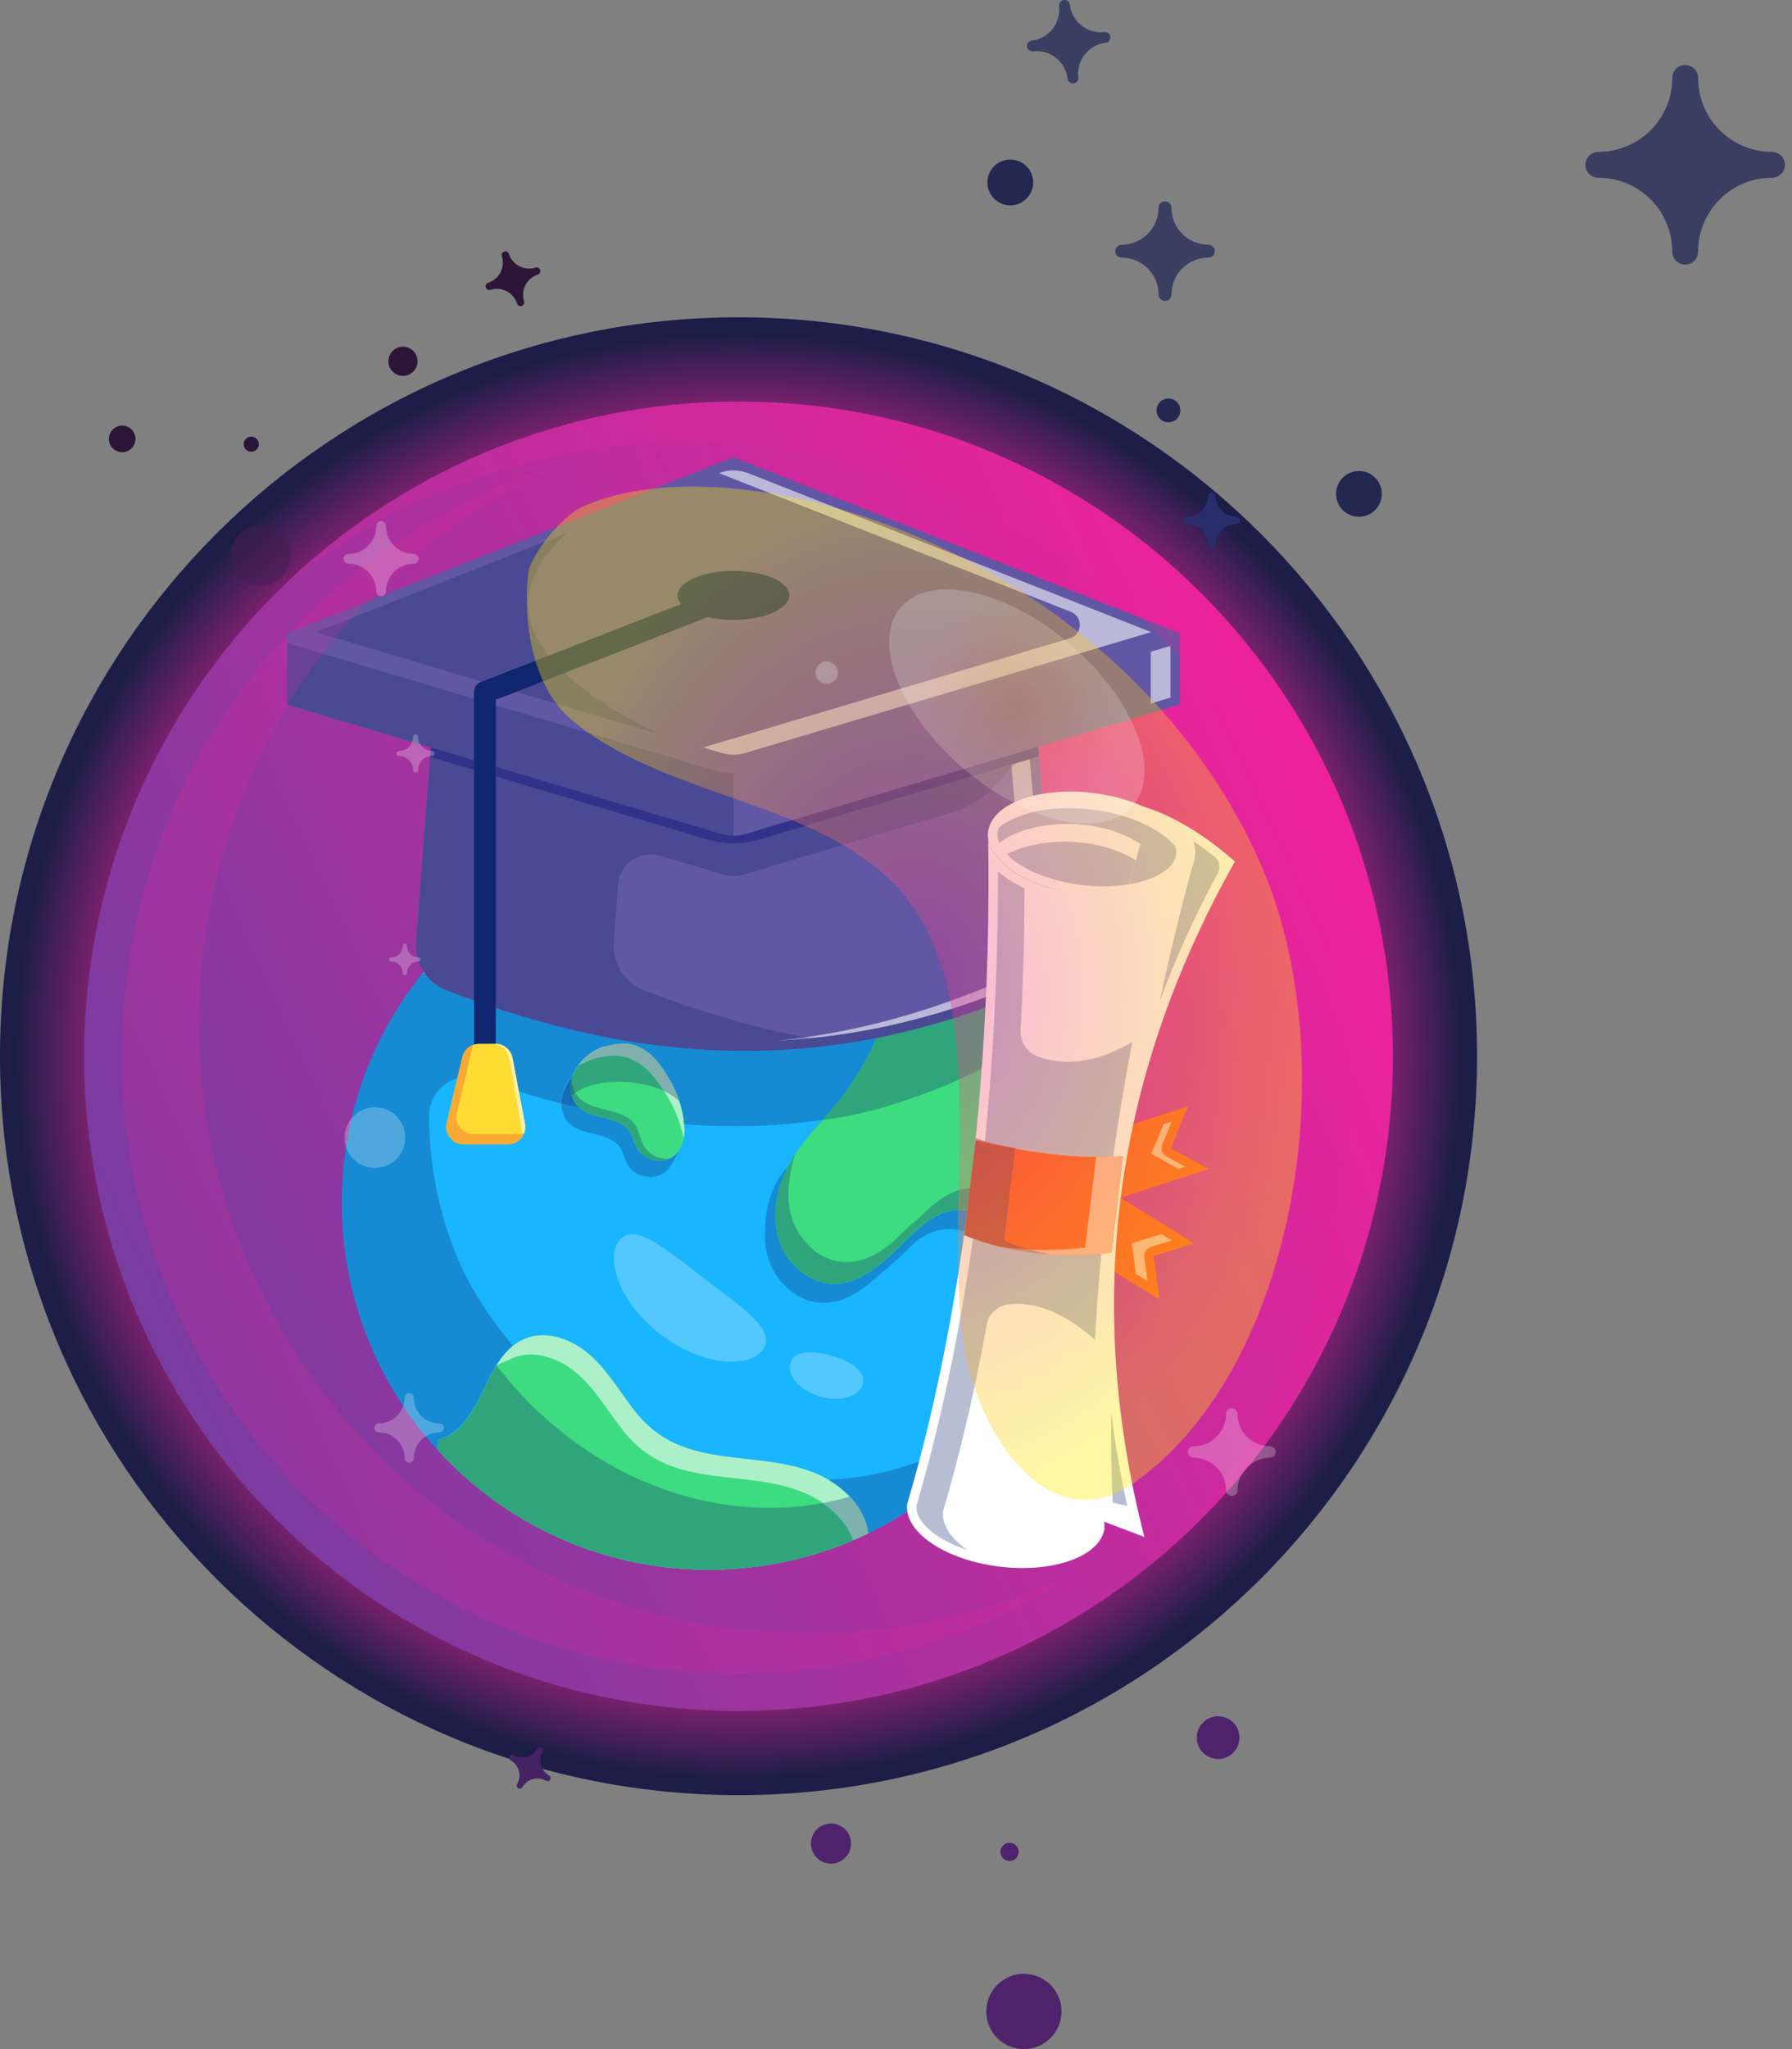 <svg width="140" height="160" viewBox="0 0 140 160" fill="none" xmlns="http://www.w3.org/2000/svg">
<rect x="0" y="0" width="140" height="160" fill="#808080" stroke="none"/>
<g clip-path="url(#clip0_71_11412)">
<path d="M57.698 140.17C89.564 140.17 115.396 114.338 115.396 82.472C115.396 50.606 89.564 24.774 57.698 24.774C25.832 24.774 0 50.606 0 82.472C0 114.338 25.832 140.17 57.698 140.17Z" fill="url(#paint0_radial_71_11412)"/>
<path d="M57.698 133.594C85.932 133.594 108.82 110.706 108.82 82.472C108.82 54.238 85.932 31.35 57.698 31.35C29.465 31.35 6.576 54.238 6.576 82.472C6.576 110.706 29.465 133.594 57.698 133.594Z" fill="url(#paint1_linear_71_11412)"/>
<path d="M84.014 93.936C84.014 95.636 83.866 97.293 83.578 98.908V98.911C81.972 108.102 75.981 115.782 67.844 119.725C64.074 121.548 59.843 122.575 55.375 122.575C46.983 122.575 39.432 118.963 34.196 113.213V113.21C29.559 108.121 26.734 101.361 26.734 93.936C26.734 87.888 28.61 82.278 31.809 77.656C32.206 77.084 32.625 76.527 33.062 75.986C36.166 72.124 40.257 69.089 44.949 67.254C48.18 65.99 51.694 65.296 55.375 65.296C58.294 65.296 61.113 65.733 63.765 66.546C71.127 68.796 77.228 73.935 80.75 80.642C82.835 84.615 84.013 89.137 84.013 93.936H84.014Z" fill="#19B5FE"/>
<path d="M64.354 101.728C62.486 101.728 60.79 100.317 60.132 98.566C59.868 97.861 59.753 97.116 59.758 96.366C59.758 96.387 59.758 96.406 59.758 96.426C59.756 95.47 59.862 94.663 60.028 93.986C60.414 92.419 61.124 91.543 61.573 91.074C61.489 91.236 61.409 91.4 61.334 91.568C60.561 93.285 60.289 95.302 60.952 97.07C61.614 98.835 63.332 100.255 65.219 100.232C67.347 100.203 69.032 98.525 70.563 97.046C71.668 95.976 72.967 94.666 74.569 94.495C75.118 94.438 75.676 94.5 76.201 94.666C76.181 94.873 76.159 95.081 76.136 95.288C76.337 95.359 76.532 95.447 76.717 95.552C76.674 95.957 76.63 96.362 76.582 96.765C75.882 96.254 75.017 95.969 74.15 95.969C74.016 95.969 73.881 95.976 73.748 95.99C72.953 96.075 72.231 96.441 71.572 96.918C71.955 96.556 72.356 96.197 72.779 95.895C72.181 96.324 71.624 96.865 71.102 97.371L70.874 97.592C70.229 98.215 69.549 98.875 68.809 99.433C67.525 100.622 66.106 101.703 64.399 101.726C64.385 101.726 64.369 101.726 64.354 101.726V101.728ZM59.758 96.3C59.758 96.281 59.758 96.262 59.759 96.243C59.759 96.262 59.758 96.281 59.758 96.3ZM59.761 96.177C59.761 96.156 59.762 96.135 59.764 96.115C59.764 96.135 59.762 96.156 59.761 96.177ZM59.765 96.05C59.767 96.031 59.767 96.012 59.769 95.993C59.767 96.012 59.765 96.031 59.765 96.05ZM59.769 95.987C59.77 95.968 59.772 95.949 59.772 95.928C59.77 95.947 59.769 95.966 59.769 95.987ZM59.778 95.865C59.78 95.844 59.781 95.824 59.783 95.805C59.781 95.825 59.78 95.846 59.778 95.865ZM59.789 95.738C59.791 95.718 59.792 95.697 59.795 95.678C59.794 95.699 59.791 95.719 59.789 95.738ZM59.81 95.55C59.814 95.511 59.819 95.471 59.825 95.43C59.821 95.47 59.814 95.509 59.81 95.55ZM59.833 95.365C59.837 95.345 59.84 95.326 59.843 95.305C59.84 95.324 59.837 95.345 59.833 95.365ZM59.843 95.303C59.846 95.283 59.849 95.262 59.852 95.243C59.849 95.264 59.846 95.284 59.843 95.303ZM59.852 95.24C59.859 95.199 59.867 95.16 59.873 95.118C59.865 95.16 59.859 95.199 59.852 95.24ZM59.873 95.117C59.876 95.098 59.881 95.077 59.884 95.057C59.881 95.076 59.876 95.096 59.873 95.117ZM59.908 94.93C59.911 94.911 59.916 94.892 59.919 94.875C59.914 94.894 59.911 94.913 59.908 94.93ZM59.92 94.865C59.923 94.846 59.928 94.828 59.933 94.808C59.928 94.828 59.925 94.846 59.92 94.865ZM59.947 94.744C59.952 94.725 59.955 94.706 59.96 94.687C59.955 94.706 59.95 94.725 59.947 94.744ZM59.761 96.116C59.762 96.096 59.762 96.075 59.764 96.056L59.761 96.116ZM59.895 94.993C59.898 94.973 59.903 94.952 59.908 94.932L59.895 94.993ZM65.337 100.842C65.348 100.842 65.358 100.842 65.367 100.841C65.358 100.841 65.347 100.842 65.337 100.842ZM65.568 100.828C66.251 100.769 66.886 100.567 67.48 100.271C66.886 100.567 66.25 100.769 65.568 100.828ZM67.487 100.268C67.507 100.259 67.526 100.249 67.547 100.238C67.528 100.248 67.507 100.259 67.487 100.268ZM67.602 100.21C67.613 100.205 67.624 100.199 67.635 100.192L67.602 100.21ZM72.828 95.862L72.837 95.854L72.866 95.833C72.853 95.843 72.839 95.851 72.826 95.86L72.828 95.862ZM72.877 95.827C72.889 95.817 72.902 95.81 72.915 95.8C72.902 95.808 72.889 95.817 72.877 95.827ZM72.923 95.795C72.935 95.787 72.948 95.78 72.959 95.77C72.946 95.778 72.934 95.786 72.923 95.795ZM73.017 95.734C73.032 95.724 73.044 95.716 73.059 95.707C73.044 95.715 73.032 95.724 73.017 95.734ZM73.112 95.674C73.127 95.664 73.141 95.656 73.155 95.647C73.141 95.655 73.127 95.664 73.112 95.674ZM73.158 95.645C73.172 95.637 73.185 95.629 73.199 95.62C73.185 95.628 73.172 95.636 73.158 95.645ZM73.501 95.454C73.516 95.446 73.53 95.439 73.544 95.433C73.53 95.439 73.516 95.447 73.501 95.454ZM73.55 95.43C73.566 95.422 73.581 95.416 73.596 95.408C73.581 95.414 73.566 95.422 73.55 95.43ZM73.699 95.362C73.713 95.356 73.729 95.349 73.745 95.343C73.729 95.349 73.715 95.356 73.699 95.362ZM73.849 95.299C73.865 95.292 73.879 95.288 73.895 95.281C73.879 95.286 73.865 95.292 73.849 95.299ZM73.952 95.261C73.966 95.256 73.982 95.25 73.996 95.245C73.982 95.25 73.966 95.254 73.952 95.261ZM74.104 95.212C74.12 95.207 74.134 95.202 74.15 95.199C74.134 95.204 74.12 95.207 74.104 95.212ZM74.207 95.183C74.223 95.179 74.237 95.175 74.253 95.172C74.237 95.175 74.223 95.18 74.207 95.183ZM74.262 95.169C74.278 95.166 74.292 95.161 74.306 95.158C74.292 95.161 74.276 95.164 74.262 95.169ZM74.313 95.158C74.344 95.152 74.378 95.144 74.409 95.139C74.378 95.145 74.344 95.152 74.313 95.158ZM74.469 95.128C74.485 95.125 74.499 95.123 74.515 95.12C74.499 95.122 74.485 95.125 74.469 95.128ZM74.575 95.114C74.591 95.112 74.609 95.109 74.624 95.107C74.609 95.109 74.591 95.111 74.575 95.114ZM74.661 95.104C75.11 95.063 75.569 95.115 76.002 95.251C75.665 95.147 75.312 95.09 74.961 95.09C74.86 95.09 74.76 95.095 74.661 95.104ZM76.004 95.251L76.021 95.256L76.026 95.258L76.004 95.25V95.251Z" fill="#168AD3"/>
<path d="M84.014 93.935C84.014 95.634 83.867 97.295 83.581 98.908V98.911C82.646 99.201 82.004 99.397 82.004 99.397C81.049 99.541 80.152 98.873 79.572 98.101C78.99 97.331 78.591 96.42 77.922 95.724C77.068 94.835 75.796 94.37 74.569 94.497C72.967 94.668 71.667 95.979 70.563 97.05C69.032 98.528 67.349 100.206 65.219 100.235C63.332 100.259 61.614 98.838 60.952 97.073C60.289 95.307 60.561 93.29 61.334 91.571C62.19 89.667 63.605 88.235 64.942 86.676C66.373 85.007 67.559 83.106 68.466 81.104C69.07 79.774 69.516 78.11 68.64 76.944C68.07 76.184 67.077 75.863 66.134 75.752C65.189 75.643 64.222 75.695 63.297 75.472C61.477 75.039 59.979 73.479 59.618 71.641C59.259 69.807 60.137 67.14 61.657 66.049C61.657 66.049 62.44 66.642 63.77 66.547C75.493 70.131 84.017 81.038 84.017 93.937L84.014 93.935Z" fill="#0CAE97"/>
<path d="M84.014 93.935C84.014 95.634 83.867 97.295 83.581 98.908V98.911C82.646 99.201 82.004 99.397 82.004 99.397C81.049 99.541 80.152 98.873 79.572 98.101C78.99 97.331 78.591 96.42 77.922 95.724C77.068 94.835 75.796 94.37 74.569 94.497C72.967 94.668 71.667 95.979 70.563 97.05C69.032 98.528 67.349 100.206 65.219 100.235C63.332 100.259 61.614 98.838 60.952 97.073C60.289 95.307 60.561 93.29 61.334 91.571C62.19 89.667 63.605 88.235 64.942 86.676C66.373 85.007 67.559 83.106 68.466 81.104C69.07 79.774 69.516 78.11 68.64 76.944C68.07 76.184 67.077 75.863 66.134 75.752C65.189 75.643 64.222 75.695 63.297 75.472C61.477 75.039 59.979 73.479 59.618 71.641C59.259 69.807 60.137 67.14 61.657 66.049C61.657 66.049 62.44 66.642 63.77 66.547C75.493 70.131 84.017 81.038 84.017 93.937L84.014 93.935Z" fill="#3EDC81"/>
<path d="M63.64 97.673C64.366 98.214 65.231 98.546 66.138 98.546C66.153 98.546 66.168 98.546 66.183 98.546C67.507 98.527 68.66 97.872 69.709 97.023C69.815 96.921 69.921 96.819 70.027 96.716L70.253 96.496C70.699 96.063 71.189 95.587 71.73 95.161C72.79 94.133 74.027 92.969 75.532 92.808C75.667 92.794 75.799 92.787 75.934 92.787C76.285 92.787 76.638 92.835 76.978 92.925C76.937 93.369 76.894 93.814 76.85 94.255C76.658 94.173 76.462 94.102 76.261 94.045C76.241 94.252 76.22 94.457 76.2 94.665C75.675 94.5 75.116 94.437 74.567 94.494C72.965 94.665 71.665 95.974 70.561 97.045C69.03 98.524 67.347 100.202 65.217 100.23C63.33 100.254 61.613 98.834 60.95 97.069C60.287 95.302 60.559 93.285 61.333 91.566C61.409 91.399 61.488 91.234 61.572 91.073C61.733 90.764 61.907 90.467 62.093 90.179C61.858 91.006 61.709 91.751 61.64 92.428C61.394 94.843 62.174 96.384 63.639 97.671L63.64 97.673ZM74.454 93.896C73.636 93.994 72.9 94.34 72.235 94.791C72.9 94.34 73.636 93.992 74.454 93.896Z" fill="#30A57C"/>
<path d="M44.514 73.231C43.186 74.784 41.193 75.641 39.176 75.98C37.163 76.315 35.102 76.179 33.067 76.041L33.063 75.986C36.168 72.124 40.258 69.089 44.951 67.256L45.463 67.525C46.363 69.359 45.843 71.678 44.514 73.232V73.231Z" fill="#3EDC81"/>
<path d="M50.788 91.901C50.11 91.901 49.425 91.574 49.068 90.983C48.799 90.537 48.713 89.994 48.411 89.569C47.541 88.343 45.471 88.74 44.424 87.663C44.043 87.271 43.862 86.725 43.861 86.175C44.014 86.213 44.169 86.252 44.324 86.29C44.321 86.284 44.316 86.276 44.313 86.269C44.625 86.342 44.936 86.415 45.248 86.485C46.322 87.441 48.292 87.108 49.136 88.294C49.267 88.481 49.358 88.688 49.441 88.901C49.518 89.1 49.589 89.303 49.68 89.496C49.714 89.569 49.751 89.638 49.792 89.708C50.281 90.519 51.386 90.834 52.25 90.489C52.283 90.477 52.316 90.462 52.349 90.446C52.688 90.287 52.934 90.045 53.107 89.754C52.867 90.234 52.629 90.719 52.335 91.106C52.166 91.362 51.933 91.577 51.625 91.723C51.364 91.846 51.076 91.905 50.788 91.905V91.901Z" fill="#168AD3"/>
<path d="M50.034 81.806C49.006 81.171 47.109 81.539 46.14 82.259C45.496 82.738 44.938 83.372 44.701 84.138C44.462 84.903 44.59 85.811 45.148 86.387C46.195 87.464 48.267 87.068 49.137 88.292C49.438 88.718 49.525 89.26 49.793 89.706C50.301 90.549 51.475 90.856 52.351 90.445C53.376 89.963 53.548 88.723 53.442 87.709C53.32 86.556 52.95 85.431 52.381 84.422C51.873 83.525 51.018 82.229 50.035 81.806H50.034Z" fill="#3EDC81"/>
<path d="M57.17 106.324C55.558 106.324 53.486 105.636 51.631 104.224C48.536 101.867 47.219 98.389 48.37 96.877C48.642 96.521 48.98 96.365 49.381 96.365C50.679 96.365 52.624 98.008 54.991 99.808C58.087 102.164 60.73 103.898 59.58 105.41C59.12 106.016 58.249 106.324 57.17 106.324Z" fill="#53C8FE"/>
<path d="M65.295 109.225C64.901 109.225 64.478 109.166 64.053 109.041C62.494 108.584 61.462 107.42 61.75 106.44C61.927 105.838 62.519 105.585 63.31 105.585C63.808 105.585 64.384 105.685 64.986 105.862C66.546 106.319 67.684 107.116 67.398 108.095C67.189 108.807 66.342 109.225 65.296 109.225H65.295Z" fill="#53C8FE"/>
<path d="M67.846 119.723C64.077 121.548 59.848 122.573 55.377 122.573C46.984 122.573 39.432 118.963 34.197 113.212V113.209L34.229 112.451C35.959 111.994 36.971 110.238 37.739 108.621C38.506 107.001 39.364 105.212 41.019 104.531C42.736 103.822 44.753 104.603 46.137 105.843C47.516 107.083 48.457 108.733 49.605 110.194C51.506 112.609 53.785 113.342 56.733 113.735C59.039 114.042 61.418 114.131 63.582 114.988C65.654 115.804 67.548 117.539 67.846 119.723Z" fill="#3EDC81"/>
<path d="M39.885 106.133C39.543 106.256 39.178 106.417 38.784 106.62C39.35 105.714 40.048 104.931 41.02 104.529C42.738 103.82 44.755 104.602 46.138 105.842C47.517 107.082 48.459 108.731 49.607 110.193C51.508 112.608 53.787 113.34 56.735 113.734C59.041 114.041 61.42 114.129 63.583 114.986C64.63 115.399 65.632 116.046 66.405 116.867C66.18 116.932 65.954 116.992 65.728 117.049C65.761 117.082 65.794 117.114 65.828 117.147C65.377 117.275 64.921 117.389 64.461 117.487C63.9 117.076 63.28 116.737 62.642 116.487C60.479 115.632 58.1 115.542 55.796 115.235C52.847 114.841 50.568 114.109 48.667 111.694C47.519 110.232 46.58 108.583 45.199 107.343C44.177 106.427 42.811 105.761 41.474 105.761C41.001 105.761 40.532 105.845 40.081 106.03C40.024 106.054 39.943 106.106 39.888 106.133H39.885Z" fill="#ACF0C9"/>
<path d="M67.681 118.989C67.436 118.202 66.984 117.485 66.402 116.869C65.919 116.356 65.347 115.91 64.73 115.548C65.068 115.531 65.404 115.507 65.736 115.477C68.608 115.224 71.278 114.457 73.909 113.27C73.772 113.906 73.633 114.537 73.489 115.164L67.68 118.989H67.681ZM39.692 104.621C38.469 103.129 37.357 101.472 36.388 99.642C34.553 95.867 33.524 91.628 33.524 87.144C33.524 87.13 33.524 87.114 33.524 87.1C33.527 85.362 34.965 84.066 36.579 84.066C36.926 84.066 37.282 84.126 37.633 84.255C38.528 84.582 39.502 84.914 40.547 85.24C40.609 85.259 40.671 85.278 40.733 85.297H40.734L40.829 85.327H40.831L40.851 85.333L40.924 85.355L40.93 85.357L40.937 85.359L41.025 85.385L41.03 85.387L41.049 85.393L41.128 85.417H41.13L41.207 85.441L41.228 85.447L41.232 85.449C41.264 85.458 41.296 85.468 41.327 85.477H41.329L41.408 85.501L41.43 85.507L41.449 85.512L41.53 85.536H41.531L41.61 85.559L41.632 85.566L41.651 85.57L41.734 85.594H41.737L41.835 85.623L41.84 85.624L41.857 85.629L41.923 85.648L41.957 85.657L42.041 85.681L42.045 85.683L42.063 85.688L42.145 85.711L42.148 85.713L42.154 85.714C42.221 85.733 42.286 85.751 42.352 85.77L42.357 85.771L42.36 85.773L42.445 85.797L42.474 85.805L42.561 85.828L42.566 85.83L42.67 85.858H42.672L42.771 85.885L42.778 85.887C42.846 85.906 42.915 85.923 42.983 85.942L42.989 85.944L43.001 85.947L43.097 85.972L43.154 85.988H43.156C43.386 86.05 43.62 86.11 43.858 86.17V86.157V86.154V86.151V86.146V86.145V86.143V86.14V86.135V86.132V86.13V86.129V86.126V86.122V86.119V86.116V86.113V86.11V86.105V86.103V86.1V86.097V86.094V86.091V86.089V86.086V86.083V86.08V86.077V86.075V86.073V86.07V86.067V86.064V86.061V86.059V86.056V86.053V86.05V86.046V86.043V86.04V86.037V86.034V86.032V86.029V86.026V86.023V86.02V86.018V86.016V86.013V86.005V86.004V86.001V85.998V85.994V85.991V85.988V85.985V85.982V85.978V85.977V85.974V85.971V85.964V85.961V85.952V85.944V85.941V85.936V85.93V85.926V85.917V85.909V85.906V85.901V85.895V85.893V85.884V85.882V85.874V85.871V85.866L43.859 85.86V85.858L43.861 85.849V85.847L43.862 85.839V85.836V85.831V85.825V85.823L43.864 85.814V85.812L43.866 85.805V85.8V85.795L43.867 85.787V85.785L43.869 85.776V85.775L43.87 85.767V85.762V85.757L43.872 85.749V85.748L43.874 85.738V85.737L43.875 85.729V85.724V85.719L43.877 85.711V85.71L43.878 85.7V85.699L43.88 85.691L43.882 85.686V85.681L43.883 85.673V85.672L43.885 85.662V85.661L43.886 85.653V85.648L43.888 85.645L43.889 85.637V85.635L43.891 85.626V85.624L43.892 85.618L43.894 85.61L43.896 85.602V85.6L43.897 85.593V85.591L43.899 85.585L43.9 85.577L43.902 85.569L43.904 85.561V85.559L43.905 85.553L43.907 85.544L43.908 85.536L43.91 85.528V85.525L43.911 85.518L43.913 85.513V85.51L43.915 85.502L43.916 85.495V85.491L43.918 85.485L43.919 85.477L43.923 85.469L43.926 85.461V85.458L43.927 85.452L43.929 85.445V85.442L43.932 85.434L43.935 85.427L43.938 85.419L43.94 85.414V85.411L43.946 85.39C43.956 85.36 43.965 85.33 43.976 85.3L43.975 85.292C44.147 84.742 44.437 84.365 44.717 83.975C44.821 83.693 44.966 83.431 45.145 83.189C45.411 82.825 45.746 82.505 46.11 82.237C46.192 82.176 46.281 82.118 46.374 82.062C46.629 81.912 46.923 81.784 47.238 81.683C44.44 81.142 41.599 80.397 38.703 79.45V81.481V82.032C38.703 82.504 38.322 82.885 37.851 82.885C37.38 82.885 36.998 82.504 36.998 82.032V78.871V78.096C36.279 77.84 35.558 77.572 34.833 77.292C34.158 77.031 33.595 76.587 33.188 76.029C33.138 76.025 33.087 76.022 33.036 76.019L33.033 75.964C32.893 76.138 32.755 76.313 32.619 76.49C32.363 76.823 32.113 77.163 31.872 77.506C31.88 77.496 31.887 77.487 31.895 77.476C31.858 77.526 31.822 77.58 31.785 77.634H31.782C28.583 82.254 26.707 87.865 26.707 93.913C26.707 101.339 29.532 108.097 34.169 113.187L34.2 112.429C34.273 112.41 34.343 112.388 34.414 112.366C36.015 111.826 36.976 110.15 37.71 108.6C38.026 107.933 38.358 107.235 38.754 106.599C39.119 106.014 39.54 105.48 40.054 105.067C39.923 104.913 39.793 104.758 39.663 104.6L39.692 104.621ZM33.139 77.069C32.684 77.666 32.257 78.278 31.855 78.901C31.89 78.847 31.925 78.792 31.961 78.738C32.333 78.17 32.725 77.614 33.141 77.069H33.139ZM73.489 115.164L73.214 116.339C71.562 117.655 69.763 118.793 67.844 119.723C67.809 119.473 67.754 119.227 67.68 118.989L73.489 115.164ZM31.344 79.723C31.317 79.769 31.289 79.815 31.262 79.862C31.289 79.817 31.317 79.769 31.344 79.723ZM30.811 80.661C30.776 80.725 30.742 80.789 30.708 80.853C30.743 80.789 30.776 80.725 30.811 80.661ZM30.685 80.897C30.643 80.976 30.601 81.055 30.56 81.134C30.601 81.055 30.642 80.976 30.685 80.897ZM30.526 81.201C30.497 81.257 30.468 81.314 30.439 81.371C30.468 81.314 30.498 81.257 30.526 81.201ZM30.394 81.462C30.368 81.51 30.345 81.559 30.319 81.61C30.343 81.561 30.368 81.51 30.394 81.462ZM30.272 81.708C30.248 81.756 30.226 81.803 30.202 81.851C30.224 81.803 30.248 81.756 30.272 81.708ZM30.153 81.952C30.131 81.999 30.107 82.047 30.085 82.094C30.107 82.047 30.13 81.999 30.153 81.952ZM29.712 82.923C29.677 83.004 29.642 83.086 29.608 83.168C29.642 83.086 29.677 83.005 29.712 82.923ZM29.576 83.244C29.552 83.301 29.529 83.358 29.506 83.415C29.53 83.358 29.554 83.301 29.576 83.244ZM29.367 83.761C29.348 83.81 29.328 83.861 29.309 83.911C29.328 83.861 29.347 83.812 29.367 83.761ZM29.271 84.013C29.252 84.062 29.233 84.112 29.215 84.161C29.234 84.112 29.253 84.062 29.271 84.013ZM29.176 84.266C29.157 84.316 29.14 84.365 29.12 84.416C29.138 84.365 29.157 84.316 29.176 84.266ZM29.086 84.516C29.067 84.571 29.046 84.625 29.027 84.68C29.046 84.625 29.065 84.571 29.086 84.516ZM28.912 85.019C28.883 85.102 28.856 85.186 28.828 85.27C28.855 85.186 28.883 85.102 28.912 85.019ZM28.717 85.621C28.701 85.673 28.684 85.725 28.668 85.778C28.684 85.725 28.7 85.673 28.717 85.621ZM28.637 85.884C28.621 85.934 28.607 85.985 28.592 86.035C28.607 85.985 28.622 85.934 28.637 85.884ZM28.561 86.141C28.546 86.192 28.53 86.243 28.516 86.295C28.53 86.244 28.545 86.194 28.561 86.141ZM28.417 86.657C28.401 86.714 28.387 86.771 28.371 86.829C28.385 86.772 28.401 86.714 28.417 86.657ZM28.349 86.915C28.33 86.989 28.311 87.062 28.293 87.136C28.312 87.062 28.33 86.989 28.349 86.915ZM28.282 87.174C28.26 87.26 28.239 87.347 28.219 87.432C28.239 87.345 28.26 87.26 28.282 87.174ZM28.202 87.511C28.187 87.571 28.173 87.633 28.159 87.695C28.173 87.633 28.187 87.573 28.202 87.511ZM28.137 87.793C28.124 87.846 28.113 87.9 28.1 87.954C28.111 87.9 28.124 87.846 28.137 87.793ZM27.971 88.591C27.96 88.645 27.95 88.697 27.941 88.751C27.95 88.697 27.961 88.645 27.971 88.591ZM27.874 89.12C27.86 89.2 27.847 89.279 27.833 89.36C27.846 89.279 27.86 89.199 27.874 89.12ZM27.83 89.385C27.816 89.474 27.801 89.562 27.789 89.651C27.803 89.562 27.816 89.474 27.83 89.385ZM27.776 89.735C27.767 89.795 27.759 89.855 27.749 89.917C27.757 89.857 27.767 89.796 27.776 89.735ZM27.735 90.021C27.727 90.075 27.719 90.13 27.713 90.184C27.721 90.13 27.727 90.075 27.735 90.021ZM27.607 91.104C27.601 91.165 27.596 91.225 27.59 91.285C27.594 91.225 27.601 91.165 27.607 91.104ZM27.582 91.373C27.574 91.457 27.567 91.541 27.559 91.626C27.566 91.543 27.574 91.459 27.582 91.373ZM27.559 91.626L27.558 91.644V91.645C27.552 91.734 27.544 91.824 27.537 91.914L27.559 91.628V91.626ZM27.531 92.006C27.526 92.066 27.523 92.125 27.52 92.185C27.523 92.125 27.528 92.066 27.531 92.006ZM27.499 92.569C27.496 92.624 27.495 92.678 27.491 92.732C27.495 92.678 27.496 92.623 27.499 92.569ZM27.488 92.844C27.487 92.9 27.485 92.953 27.482 93.009C27.483 92.953 27.485 92.9 27.488 92.844ZM27.474 94.562C27.476 94.606 27.477 94.65 27.477 94.695C27.476 94.65 27.474 94.606 27.474 94.562ZM27.493 95.18C27.495 95.226 27.498 95.272 27.499 95.318C27.496 95.272 27.495 95.226 27.493 95.18ZM27.509 95.489C27.512 95.538 27.515 95.587 27.518 95.634C27.515 95.585 27.512 95.536 27.509 95.489ZM27.528 95.797C27.531 95.848 27.534 95.897 27.539 95.947C27.536 95.897 27.531 95.848 27.528 95.797ZM27.55 96.104C27.553 96.154 27.558 96.205 27.563 96.256C27.558 96.205 27.555 96.154 27.55 96.104ZM27.635 97.023C27.642 97.073 27.646 97.124 27.653 97.175C27.646 97.124 27.64 97.073 27.635 97.023ZM27.71 97.632C27.716 97.682 27.724 97.733 27.73 97.784C27.722 97.733 27.716 97.682 27.71 97.632ZM27.752 97.935C27.76 97.986 27.767 98.035 27.774 98.086C27.767 98.035 27.759 97.986 27.752 97.935ZM27.798 98.239C27.806 98.29 27.814 98.339 27.822 98.389C27.814 98.34 27.806 98.29 27.798 98.239ZM27.847 98.541C27.855 98.592 27.865 98.642 27.874 98.693C27.865 98.642 27.857 98.592 27.847 98.541ZM27.899 98.843C27.909 98.894 27.919 98.943 27.926 98.993C27.917 98.943 27.907 98.894 27.899 98.843ZM27.955 99.144C27.964 99.193 27.974 99.242 27.983 99.292C27.974 99.243 27.964 99.194 27.955 99.144ZM28.013 99.444C28.023 99.493 28.032 99.541 28.043 99.59C28.034 99.541 28.023 99.493 28.013 99.444ZM28.353 100.931C28.366 100.98 28.379 101.027 28.391 101.076C28.379 101.027 28.366 100.978 28.353 100.931ZM28.431 101.225C28.444 101.274 28.458 101.323 28.47 101.371C28.456 101.322 28.444 101.274 28.431 101.225ZM28.595 101.81C28.61 101.859 28.624 101.908 28.64 101.957C28.625 101.908 28.61 101.859 28.595 101.81ZM28.682 102.101C28.698 102.15 28.712 102.201 28.728 102.25C28.712 102.201 28.697 102.15 28.682 102.101ZM28.962 102.971C28.98 103.02 28.995 103.069 29.013 103.117C28.995 103.068 28.98 103.019 28.962 102.971ZM29.165 103.544C29.182 103.593 29.201 103.642 29.22 103.691C29.201 103.642 29.184 103.593 29.165 103.544ZM29.271 103.83C29.29 103.879 29.307 103.928 29.326 103.975C29.307 103.926 29.288 103.877 29.271 103.83ZM29.492 104.395C29.513 104.444 29.533 104.494 29.552 104.543C29.532 104.494 29.511 104.444 29.492 104.395ZM29.608 104.676C29.628 104.725 29.649 104.774 29.669 104.825C29.649 104.776 29.628 104.727 29.608 104.676ZM29.726 104.954C29.748 105.005 29.77 105.054 29.791 105.105C29.769 105.054 29.747 105.005 29.726 104.954ZM29.848 105.233C29.87 105.283 29.892 105.332 29.914 105.383C29.892 105.334 29.87 105.283 29.848 105.233ZM30.101 105.786C30.125 105.835 30.148 105.886 30.171 105.935C30.147 105.886 30.123 105.835 30.101 105.786ZM30.367 106.335C30.392 106.384 30.416 106.435 30.441 106.484C30.416 106.435 30.39 106.384 30.367 106.335ZM30.503 106.606C30.528 106.656 30.555 106.707 30.582 106.757C30.555 106.707 30.53 106.656 30.503 106.606ZM30.642 106.876C30.669 106.927 30.694 106.977 30.721 107.026C30.694 106.976 30.667 106.925 30.642 106.876ZM31.08 107.68C31.108 107.73 31.137 107.781 31.167 107.831C31.139 107.781 31.108 107.73 31.08 107.68ZM31.232 107.944C31.262 107.994 31.29 108.045 31.32 108.095C31.29 108.045 31.26 107.994 31.232 107.944ZM31.544 108.469C31.573 108.519 31.605 108.568 31.635 108.619C31.605 108.57 31.573 108.519 31.544 108.469ZM31.866 108.986C31.899 109.037 31.931 109.087 31.964 109.138C31.931 109.087 31.898 109.037 31.866 108.986ZM32.032 109.242C32.065 109.293 32.1 109.345 32.133 109.396C32.1 109.345 32.065 109.294 32.032 109.242ZM32.201 109.497C32.236 109.547 32.271 109.6 32.306 109.65C32.271 109.6 32.236 109.549 32.201 109.497ZM32.374 109.75C32.409 109.802 32.445 109.853 32.481 109.905C32.445 109.853 32.41 109.802 32.374 109.75ZM32.548 110C32.584 110.052 32.62 110.104 32.658 110.155C32.622 110.102 32.584 110.052 32.548 110ZM32.905 110.495C32.943 110.547 32.983 110.599 33.021 110.651C32.981 110.599 32.943 110.547 32.905 110.495ZM33.275 110.983C33.316 111.036 33.356 111.088 33.397 111.14C33.356 111.088 33.315 111.036 33.275 110.983ZM33.464 111.224C33.506 111.278 33.547 111.33 33.59 111.384C33.547 111.331 33.505 111.278 33.464 111.224ZM33.655 111.463C33.698 111.516 33.74 111.569 33.785 111.622C33.74 111.57 33.698 111.516 33.655 111.463ZM33.849 111.7C33.894 111.754 33.938 111.807 33.982 111.86C33.938 111.806 33.894 111.754 33.849 111.7ZM38.113 106.563C37.815 107.071 37.557 107.597 37.319 108.094C37.557 107.596 37.815 107.071 38.113 106.563ZM34.065 111.874C34.055 111.877 34.045 111.879 34.036 111.882C34.045 111.879 34.055 111.875 34.065 111.874Z" fill="#168AD3"/>
<path d="M44.326 86.288C44.169 86.251 44.016 86.211 43.862 86.173C43.862 85.915 43.9 85.657 43.976 85.414C43.986 85.384 43.995 85.354 44.006 85.324C44.006 85.32 44.006 85.319 44.005 85.316C44.177 84.765 44.467 84.389 44.747 83.998C44.729 84.044 44.713 84.092 44.699 84.139C44.675 84.217 44.655 84.294 44.639 84.373C44.558 84.759 44.568 85.167 44.674 85.543C44.762 85.858 44.919 86.151 45.148 86.386C45.181 86.42 45.215 86.453 45.249 86.483C44.938 86.412 44.626 86.341 44.315 86.268C44.318 86.274 44.323 86.282 44.326 86.288Z" fill="#146CB5"/>
<path d="M57.406 87.936C56.474 87.936 55.554 87.91 54.647 87.859C54.246 87.843 53.847 87.819 53.449 87.791C53.445 87.763 53.444 87.736 53.441 87.709C53.38 87.131 53.257 86.562 53.078 86.012C52.9 85.46 52.664 84.927 52.379 84.422C52.001 83.753 51.43 82.863 50.758 82.279C50.527 82.078 50.285 81.914 50.035 81.806C49.33 81.37 48.214 81.406 47.269 81.707C44.471 81.166 41.631 80.421 38.735 79.473V78.705C47.283 81.536 55.544 82.646 63.847 81.754C65.152 81.613 66.456 81.425 67.757 81.186C68.002 81.142 68.248 81.094 68.491 81.046C68.483 81.064 68.474 81.083 68.466 81.102C67.559 83.105 66.373 85.006 64.942 86.674C64.716 86.939 64.488 87.198 64.26 87.457C63.963 87.495 63.664 87.528 63.365 87.557C61.344 87.821 59.351 87.938 57.407 87.938L57.406 87.936ZM66.378 83.701C66.364 83.723 66.351 83.745 66.337 83.767C66.351 83.745 66.365 83.723 66.378 83.701ZM66.337 83.767L66.299 83.826L66.308 83.81L66.335 83.767H66.337ZM66.158 84.043L66.119 84.103C66.131 84.082 66.145 84.063 66.158 84.043ZM65.935 84.375L65.897 84.432C65.91 84.413 65.922 84.394 65.935 84.375ZM65.842 84.511C65.828 84.53 65.815 84.55 65.801 84.571C65.815 84.552 65.828 84.531 65.842 84.511ZM65.66 84.769C65.646 84.789 65.63 84.81 65.616 84.832C65.63 84.811 65.646 84.791 65.66 84.769ZM65.614 84.833C65.6 84.854 65.586 84.874 65.57 84.894C65.584 84.873 65.598 84.854 65.614 84.833ZM65.469 85.031L65.429 85.085C65.443 85.067 65.456 85.049 65.469 85.031ZM65.42 85.097C65.405 85.117 65.391 85.135 65.379 85.153C65.393 85.134 65.407 85.117 65.42 85.097ZM65.326 85.221C65.312 85.24 65.298 85.257 65.285 85.276C65.299 85.257 65.314 85.24 65.326 85.221ZM65.276 85.287L65.238 85.338C65.25 85.32 65.263 85.305 65.276 85.287ZM65.034 85.6C65.019 85.619 65.004 85.638 64.989 85.656C65.004 85.637 65.019 85.618 65.034 85.6ZM64.784 85.91C64.769 85.928 64.755 85.947 64.74 85.964C64.754 85.947 64.769 85.928 64.784 85.91ZM64.632 86.092C64.618 86.11 64.602 86.129 64.586 86.146C64.602 86.129 64.616 86.11 64.632 86.092ZM64.577 86.157C64.562 86.175 64.546 86.192 64.532 86.209C64.548 86.192 64.562 86.175 64.577 86.157ZM66.245 83.903C66.231 83.925 66.218 83.946 66.204 83.967L66.245 83.903ZM65.978 84.307C65.964 84.327 65.949 84.349 65.935 84.37L65.978 84.307ZM65.7 84.707C65.685 84.726 65.671 84.746 65.658 84.765L65.7 84.707ZM64.978 85.667C64.964 85.686 64.948 85.705 64.934 85.722L64.978 85.667ZM64.675 86.038C64.66 86.056 64.645 86.075 64.63 86.092L64.675 86.038Z" fill="#168AD3"/>
<path d="M67.746 83.799C67.759 83.777 67.771 83.756 67.784 83.736C67.771 83.758 67.759 83.778 67.746 83.799ZM67.846 83.632C67.862 83.605 67.877 83.578 67.892 83.552C67.876 83.579 67.86 83.606 67.846 83.632ZM67.895 83.548C68.236 82.956 68.556 82.347 68.852 81.721C68.556 82.347 68.236 82.958 67.895 83.548ZM69.215 80.897C71.869 80.334 74.522 79.565 77.187 78.586C77.182 78.847 77.175 79.11 77.169 79.371C77.375 79.296 77.579 79.22 77.784 79.144C77.754 80.407 77.712 81.667 77.659 82.924C75.608 84.054 73.533 84.958 71.46 85.67C71.51 85.653 71.561 85.635 71.61 85.618C69.517 86.38 67.382 86.972 65.187 87.323C64.88 87.372 64.572 87.416 64.262 87.456C64.49 87.196 64.717 86.937 64.944 86.673C66.375 85.004 67.561 83.103 68.467 81.101C68.475 81.082 68.485 81.063 68.493 81.044C68.735 80.996 68.975 80.948 69.217 80.895L69.215 80.897ZM65.212 87.291L65.231 87.271C65.745 87.18 66.261 87.081 66.777 86.97C66.259 87.081 65.745 87.18 65.231 87.271L65.212 87.293V87.291ZM71.433 85.678C71.376 85.697 71.319 85.718 71.262 85.737C71.319 85.718 71.376 85.699 71.433 85.678ZM71.04 85.809C70.985 85.828 70.928 85.847 70.873 85.865C70.928 85.846 70.985 85.828 71.04 85.809ZM70.844 85.874C70.787 85.893 70.732 85.91 70.675 85.93C70.732 85.912 70.787 85.893 70.844 85.874ZM70.651 85.936C70.594 85.955 70.536 85.972 70.479 85.991C70.536 85.974 70.594 85.955 70.651 85.936ZM70.455 85.998C70.398 86.015 70.341 86.034 70.283 86.051C70.34 86.034 70.397 86.015 70.455 85.998ZM70.261 86.058C70.202 86.075 70.145 86.094 70.087 86.111C70.145 86.094 70.202 86.077 70.261 86.058ZM69.87 86.176C69.813 86.194 69.755 86.211 69.696 86.227C69.755 86.209 69.812 86.194 69.87 86.176ZM69.302 86.341L69.296 86.342C69.233 86.36 69.171 86.377 69.108 86.394H69.105L69.301 86.339L69.302 86.341ZM68.714 86.502C68.651 86.519 68.588 86.535 68.526 86.551C68.589 86.535 68.651 86.518 68.714 86.502ZM68.521 86.553C68.461 86.569 68.401 86.584 68.339 86.6C68.399 86.584 68.459 86.569 68.521 86.553ZM68.129 86.652C68.067 86.668 68.007 86.682 67.945 86.698C68.007 86.684 68.067 86.668 68.129 86.652ZM67.934 86.701C67.873 86.717 67.811 86.731 67.749 86.746C67.811 86.731 67.873 86.716 67.934 86.701ZM67.547 86.795C67.487 86.809 67.425 86.823 67.365 86.837C67.425 86.823 67.485 86.809 67.547 86.795ZM67.156 86.885C67.094 86.899 67.034 86.912 66.973 86.926C67.034 86.913 67.094 86.899 67.156 86.885ZM66.963 86.927C66.9 86.942 66.837 86.954 66.775 86.969C66.838 86.954 66.901 86.942 66.963 86.927Z" fill="#30A57C"/>
<path d="M34.465 112.413L34.443 112.388C36.043 111.848 37.005 110.172 37.739 108.622C38.055 107.955 38.387 107.257 38.782 106.621C38.915 106.792 39.05 106.961 39.186 107.129L39.184 107.132L39.2 107.105C39.346 107.298 39.492 107.49 39.64 107.676C45.476 114.561 53.237 117.866 60.575 117.732C61.828 117.71 63.068 117.587 64.282 117.363C64.341 117.405 64.399 117.446 64.458 117.488C65.241 118.061 65.911 118.777 66.359 119.598C66.331 119.611 66.302 119.622 66.274 119.635C66.3 119.624 66.326 119.613 66.353 119.601C66.467 119.813 66.566 120.035 66.648 120.269C63.188 121.752 59.378 122.573 55.375 122.573C50.227 122.573 45.395 121.215 41.22 118.836C38.59 117.337 36.22 115.434 34.196 113.212V113.209L34.227 112.451C34.3 112.432 34.37 112.41 34.441 112.388L34.463 112.413H34.465ZM65.869 119.804C65.831 119.82 65.793 119.834 65.756 119.85C65.794 119.834 65.832 119.82 65.869 119.804ZM65.704 119.87C65.668 119.885 65.632 119.899 65.597 119.913C65.633 119.899 65.669 119.885 65.704 119.87ZM65.54 119.935C65.51 119.946 65.48 119.959 65.451 119.97C65.481 119.959 65.511 119.946 65.54 119.935ZM65.374 120C65.353 120.008 65.334 120.016 65.314 120.022C65.333 120.014 65.353 120.006 65.374 120ZM63.882 120.525C63.851 120.535 63.819 120.546 63.787 120.555C63.819 120.546 63.851 120.536 63.882 120.525ZM63.713 120.579C63.691 120.585 63.667 120.593 63.645 120.599C63.667 120.593 63.689 120.585 63.713 120.579ZM63.545 120.631C63.523 120.637 63.501 120.645 63.477 120.652C63.499 120.645 63.522 120.637 63.545 120.631ZM63.21 120.731C63.19 120.737 63.167 120.743 63.147 120.75C63.169 120.743 63.19 120.737 63.21 120.731ZM62.365 120.963C62.332 120.971 62.301 120.981 62.267 120.988C62.301 120.981 62.332 120.973 62.365 120.963ZM61.684 121.131C61.666 121.136 61.648 121.139 61.63 121.144C61.648 121.14 61.666 121.136 61.684 121.131ZM60.137 121.441C60.094 121.449 60.052 121.455 60.009 121.463C60.052 121.457 60.094 121.449 60.137 121.441ZM37.4 110.529C37.492 110.386 37.579 110.237 37.664 110.088C37.579 110.237 37.492 110.384 37.4 110.529ZM37.707 110.014C37.805 109.84 37.9 109.663 37.99 109.486C37.9 109.663 37.805 109.838 37.707 110.014ZM38.142 109.182C38.167 109.131 38.191 109.081 38.216 109.03L38.142 109.182ZM39.674 107.719C39.716 107.771 39.758 107.823 39.801 107.877C39.758 107.825 39.717 107.773 39.674 107.719ZM39.935 108.043C39.978 108.095 40.021 108.148 40.063 108.198C40.021 108.146 39.978 108.095 39.935 108.043ZM40.467 108.677C40.51 108.726 40.552 108.777 40.596 108.826C40.554 108.777 40.511 108.728 40.467 108.677ZM41.009 109.289C41.054 109.339 41.098 109.386 41.142 109.433C41.098 109.386 41.054 109.337 41.009 109.289ZM41.286 109.587C41.33 109.634 41.375 109.682 41.42 109.729C41.376 109.682 41.33 109.634 41.286 109.587ZM41.564 109.879C41.61 109.927 41.655 109.973 41.7 110.02C41.655 109.974 41.609 109.927 41.564 109.879ZM41.847 110.167C41.893 110.213 41.938 110.257 41.984 110.303C41.938 110.259 41.893 110.213 41.847 110.167ZM42.134 110.45C42.18 110.495 42.224 110.539 42.27 110.583C42.224 110.539 42.178 110.495 42.134 110.45ZM42.42 110.727C42.466 110.771 42.512 110.814 42.558 110.858C42.512 110.816 42.466 110.771 42.42 110.727ZM43.002 111.266C43.048 111.308 43.095 111.35 43.143 111.391C43.095 111.35 43.05 111.308 43.002 111.266ZM43.298 111.529C43.345 111.57 43.391 111.611 43.439 111.651C43.391 111.61 43.345 111.57 43.298 111.529ZM44.505 112.522C44.552 112.56 44.599 112.597 44.647 112.633C44.599 112.597 44.552 112.559 44.505 112.522ZM44.813 112.758C44.861 112.794 44.908 112.831 44.955 112.865C44.908 112.829 44.861 112.794 44.813 112.758ZM45.436 113.215C45.484 113.248 45.529 113.283 45.577 113.316C45.529 113.283 45.482 113.25 45.436 113.215ZM46.07 113.653C46.116 113.683 46.162 113.715 46.208 113.745C46.162 113.715 46.116 113.685 46.07 113.653ZM46.406 113.873C46.445 113.898 46.485 113.925 46.526 113.95C46.486 113.925 46.447 113.898 46.406 113.873ZM46.757 114.096C46.787 114.115 46.815 114.134 46.845 114.151C46.815 114.132 46.787 114.113 46.757 114.096ZM47.166 114.347C47.197 114.366 47.228 114.384 47.258 114.401C47.228 114.382 47.197 114.365 47.166 114.347ZM48.139 114.904C48.188 114.931 48.236 114.956 48.285 114.982C48.236 114.956 48.188 114.929 48.139 114.904ZM48.467 115.08C48.516 115.105 48.566 115.132 48.615 115.157C48.566 115.132 48.516 115.107 48.467 115.08ZM48.795 115.25C48.846 115.276 48.898 115.301 48.949 115.328C48.898 115.303 48.846 115.277 48.795 115.25ZM49.458 115.575C49.51 115.6 49.562 115.624 49.615 115.647C49.562 115.624 49.51 115.598 49.458 115.575ZM49.792 115.73C49.844 115.753 49.896 115.777 49.948 115.799C49.896 115.776 49.844 115.752 49.792 115.73ZM50.127 115.878C50.179 115.902 50.233 115.924 50.285 115.946C50.233 115.924 50.179 115.901 50.127 115.878ZM50.799 116.161C50.853 116.184 50.905 116.204 50.959 116.225C50.905 116.204 50.853 116.182 50.799 116.161ZM51.138 116.296C51.192 116.316 51.244 116.337 51.297 116.356C51.244 116.335 51.192 116.315 51.138 116.296ZM51.476 116.424C51.53 116.445 51.584 116.464 51.638 116.483C51.584 116.464 51.53 116.443 51.476 116.424ZM51.815 116.547C51.868 116.566 51.922 116.585 51.978 116.604C51.924 116.585 51.87 116.566 51.815 116.547ZM52.155 116.666C52.209 116.685 52.262 116.702 52.316 116.72C52.262 116.702 52.209 116.683 52.155 116.666ZM52.495 116.778C52.549 116.796 52.604 116.813 52.658 116.831C52.602 116.813 52.549 116.796 52.495 116.778ZM52.836 116.886C52.892 116.903 52.946 116.919 53.001 116.936C52.946 116.921 52.892 116.903 52.836 116.886ZM53.521 117.087C53.577 117.103 53.632 117.117 53.687 117.133C53.632 117.118 53.577 117.103 53.521 117.087ZM54.209 117.267C54.265 117.281 54.32 117.294 54.375 117.307C54.32 117.294 54.265 117.28 54.209 117.267ZM54.554 117.349C54.609 117.362 54.665 117.375 54.718 117.387C54.663 117.375 54.609 117.362 54.554 117.349ZM54.9 117.427C54.956 117.438 55.01 117.45 55.063 117.462C55.008 117.45 54.954 117.438 54.9 117.427ZM55.59 117.564C55.644 117.574 55.699 117.585 55.753 117.594C55.697 117.585 55.644 117.574 55.59 117.564ZM56.281 117.681C56.337 117.689 56.39 117.699 56.446 117.707C56.39 117.699 56.337 117.691 56.281 117.681ZM56.626 117.732C56.681 117.74 56.735 117.748 56.789 117.754C56.733 117.746 56.68 117.74 56.626 117.732ZM56.974 117.778C57.028 117.784 57.08 117.792 57.134 117.797C57.08 117.791 57.028 117.784 56.974 117.778ZM57.319 117.819C57.372 117.825 57.425 117.832 57.478 117.836C57.425 117.83 57.371 117.825 57.319 117.819ZM57.663 117.855C57.717 117.86 57.771 117.866 57.823 117.871C57.769 117.866 57.716 117.862 57.663 117.855ZM58.013 117.885C58.065 117.89 58.116 117.893 58.168 117.898C58.116 117.895 58.065 117.89 58.013 117.885ZM58.361 117.911C58.411 117.914 58.462 117.917 58.511 117.92C58.461 117.917 58.41 117.914 58.361 117.911ZM58.712 117.931C58.76 117.934 58.809 117.936 58.856 117.939C58.809 117.938 58.761 117.934 58.712 117.931ZM59.063 117.947C59.109 117.949 59.155 117.95 59.199 117.952C59.153 117.95 59.107 117.949 59.063 117.947ZM59.425 117.957C59.465 117.958 59.503 117.958 59.542 117.96C59.503 117.96 59.465 117.958 59.425 117.957Z" fill="#30A57C"/>
<path d="M65.726 117.05C65.953 116.993 66.179 116.932 66.403 116.869C66.985 117.485 67.436 118.202 67.683 118.989C67.757 119.228 67.812 119.472 67.846 119.723C67.452 119.915 67.053 120.097 66.65 120.269C66.566 120.035 66.468 119.813 66.354 119.602C66.356 119.6 66.359 119.6 66.361 119.598C65.915 118.778 65.242 118.063 64.46 117.489C64.403 117.446 64.344 117.405 64.284 117.364C64.721 117.284 65.154 117.191 65.582 117.085C65.63 117.074 65.679 117.061 65.726 117.049V117.05Z" fill="#7DB3AE"/>
<path d="M31.812 77.656H31.809C31.846 77.602 31.882 77.549 31.922 77.498C31.885 77.549 31.849 77.602 31.812 77.656Z" fill="#17296E"/>
<path d="M80.171 77.401C64.876 83.907 50.417 83.325 34.863 77.313C33.37 76.736 32.426 75.255 32.502 73.655L33.119 65.484L33.177 64.708L33.426 61.407L33.756 57.047L34.093 52.569H80.595L80.993 57.102L81.365 61.353L81.651 64.64L81.745 65.722L82.447 73.728C82.543 75.308 81.631 76.777 80.171 77.397V77.401Z" fill="#6157A4"/>
<path d="M63.278 81.072C63.147 81.047 63.016 81.023 62.883 80.998C67.819 80.301 72.777 78.901 77.824 76.764C77.821 77.031 77.818 77.302 77.813 77.569C72.978 79.429 68.16 80.598 63.278 81.074V81.072ZM79.725 67.796L79.501 65.337L79.407 64.254L79.121 60.967L79.029 59.925L79.309 59.61L80.448 59.272L81.139 67.157C80.615 67.335 80.141 67.55 79.725 67.798V67.796Z" fill="#BBB7D8"/>
<path d="M38.733 77.933V60.633L55.199 65.535C55.887 65.74 56.594 65.842 57.303 65.842C58.01 65.842 58.718 65.739 59.406 65.535L79.009 59.7L79.028 59.927L77.89 61.203C76.951 62.258 75.735 63.031 74.379 63.434L58.13 68.273C57.86 68.353 57.58 68.393 57.298 68.393C57.018 68.393 56.738 68.353 56.468 68.273L51.579 66.817C51.332 66.743 51.086 66.71 50.844 66.71C49.544 66.71 48.391 67.71 48.286 69.085L47.941 73.658C47.865 75.258 48.811 76.739 50.303 77.316C54.565 78.963 58.745 80.203 62.881 81C62.165 81.101 61.448 81.188 60.732 81.259C61.581 81.218 62.43 81.156 63.275 81.074C64.893 80.916 66.503 80.683 68.11 80.373C68.342 80.329 68.576 80.282 68.809 80.234C69.037 80.187 69.264 80.138 69.494 80.089C72.271 79.477 75.039 78.638 77.811 77.571C77.807 77.833 77.802 78.096 77.797 78.358C74.914 79.453 72.056 80.296 69.212 80.898C68.97 80.949 68.73 81 68.488 81.047C68.243 81.096 67.998 81.142 67.754 81.188C58.124 82.954 48.62 81.98 38.732 78.706V77.934L38.733 77.933ZM34.318 59.319L33.601 59.106L33.426 61.41L33.177 64.711L33.119 65.487L32.502 73.658C32.462 74.476 32.692 75.263 33.122 75.913C33.154 75.961 33.185 76.007 33.218 76.051C33.625 76.609 34.188 77.054 34.863 77.315C35.588 77.594 36.309 77.862 37.029 78.118V77.341V60.126L34.318 59.319ZM35.126 76.633C35.107 76.627 35.089 76.619 35.071 76.611C35.088 76.619 35.107 76.625 35.126 76.633ZM35.069 76.611C35.051 76.603 35.032 76.597 35.015 76.589C35.032 76.597 35.051 76.604 35.069 76.611ZM35.014 76.587C34.996 76.579 34.977 76.571 34.96 76.563C34.977 76.571 34.995 76.579 35.014 76.587ZM34.96 76.563C34.942 76.555 34.923 76.547 34.906 76.538C34.923 76.546 34.942 76.555 34.96 76.563ZM34.852 76.511C34.835 76.503 34.819 76.494 34.802 76.484C34.819 76.494 34.835 76.502 34.852 76.511ZM34.8 76.484C34.765 76.465 34.732 76.446 34.699 76.427C34.732 76.446 34.767 76.465 34.8 76.484ZM34.697 76.427C34.681 76.418 34.664 76.408 34.648 76.397C34.664 76.407 34.681 76.418 34.697 76.427ZM34.647 76.397C34.631 76.388 34.613 76.377 34.598 76.367C34.613 76.378 34.631 76.388 34.647 76.397ZM34.598 76.366C34.582 76.356 34.566 76.345 34.55 76.334C34.566 76.345 34.582 76.355 34.598 76.366ZM34.548 76.334C34.533 76.323 34.517 76.313 34.501 76.302C34.517 76.313 34.533 76.325 34.548 76.334ZM34.452 76.268C34.436 76.257 34.422 76.245 34.408 76.234C34.422 76.245 34.438 76.257 34.452 76.268ZM34.405 76.233C34.374 76.211 34.344 76.187 34.315 76.162C34.344 76.185 34.373 76.209 34.405 76.233ZM34.315 76.162C34.3 76.149 34.286 76.138 34.27 76.125C34.284 76.138 34.299 76.15 34.315 76.162ZM34.27 76.124L34.264 76.117C34.251 76.106 34.24 76.097 34.227 76.086C34.242 76.098 34.256 76.111 34.27 76.124ZM34.182 76.046C34.167 76.034 34.155 76.021 34.142 76.008C34.155 76.021 34.169 76.034 34.182 76.046ZM34.141 76.008C34.126 75.996 34.114 75.981 34.099 75.969C34.112 75.981 34.126 75.996 34.141 76.008ZM34.099 75.967C34.087 75.954 34.072 75.94 34.06 75.927C34.072 75.94 34.085 75.954 34.099 75.967ZM34.058 75.926C34.046 75.913 34.033 75.899 34.02 75.886C34.033 75.901 34.046 75.913 34.058 75.926ZM33.905 75.755C33.881 75.727 33.857 75.697 33.835 75.668C33.857 75.698 33.881 75.727 33.905 75.755ZM33.642 75.382C33.633 75.366 33.623 75.35 33.614 75.333C33.623 75.349 33.633 75.366 33.642 75.382ZM33.614 75.333L33.609 75.325C33.601 75.312 33.595 75.3 33.587 75.287C33.595 75.303 33.604 75.319 33.614 75.334V75.333ZM33.585 75.282C33.576 75.266 33.568 75.249 33.558 75.233C33.566 75.249 33.576 75.266 33.585 75.282ZM33.558 75.233C33.55 75.217 33.541 75.2 33.533 75.184C33.541 75.2 33.549 75.217 33.558 75.233ZM33.532 75.179C33.524 75.164 33.516 75.148 33.509 75.132C33.517 75.148 33.524 75.164 33.532 75.179ZM33.506 75.127C33.498 75.111 33.492 75.096 33.484 75.08C33.49 75.096 33.498 75.111 33.506 75.127ZM33.483 75.077C33.475 75.061 33.468 75.043 33.46 75.026C33.467 75.043 33.475 75.059 33.483 75.077ZM33.46 75.024C33.453 75.007 33.446 74.99 33.438 74.972C33.445 74.99 33.453 75.007 33.46 75.024ZM33.438 74.971C33.432 74.955 33.426 74.937 33.419 74.92C33.426 74.937 33.432 74.953 33.438 74.971ZM33.418 74.915C33.411 74.9 33.405 74.882 33.4 74.866C33.407 74.882 33.411 74.9 33.418 74.915ZM33.397 74.862C33.391 74.846 33.386 74.828 33.38 74.812C33.385 74.828 33.391 74.846 33.397 74.862ZM33.378 74.808C33.372 74.79 33.367 74.773 33.361 74.756C33.365 74.773 33.372 74.79 33.378 74.808ZM33.343 74.695C33.339 74.68 33.334 74.662 33.329 74.646C33.334 74.664 33.339 74.68 33.343 74.695ZM33.328 74.64C33.323 74.623 33.318 74.607 33.315 74.59C33.32 74.607 33.323 74.623 33.328 74.64ZM33.299 74.529C33.294 74.51 33.291 74.493 33.286 74.474C33.29 74.493 33.294 74.51 33.299 74.529ZM33.264 74.357C33.261 74.34 33.258 74.322 33.256 74.305C33.26 74.322 33.261 74.34 33.264 74.357ZM33.255 74.302C33.252 74.283 33.25 74.265 33.247 74.246C33.25 74.265 33.252 74.284 33.255 74.302ZM33.247 74.245C33.244 74.226 33.242 74.208 33.24 74.189C33.242 74.208 33.245 74.226 33.247 74.245ZM33.239 74.185C33.237 74.167 33.236 74.15 33.234 74.131C33.236 74.148 33.237 74.166 33.239 74.185ZM33.228 74.068C33.226 74.049 33.225 74.031 33.225 74.012C33.226 74.031 33.226 74.05 33.228 74.068ZM33.225 74.011C33.223 73.992 33.223 73.973 33.222 73.952C33.222 73.971 33.223 73.99 33.225 74.011ZM33.222 73.951C33.222 73.931 33.22 73.913 33.22 73.895C33.22 73.914 33.22 73.933 33.222 73.951ZM33.22 73.83C33.22 73.813 33.22 73.794 33.222 73.776C33.222 73.794 33.222 73.813 33.22 73.83ZM33.222 73.77C33.222 73.751 33.223 73.732 33.223 73.713C33.222 73.732 33.222 73.751 33.222 73.77Z" fill="#494994"/>
<path d="M60.735 81.257C61.451 81.186 62.166 81.099 62.884 80.998C63.016 81.023 63.148 81.049 63.28 81.072C62.434 81.155 61.586 81.216 60.736 81.257H60.735ZM79.029 59.925L79.01 59.699L79.311 59.609L79.031 59.923L79.029 59.925Z" fill="#878CB9"/>
<path d="M92.174 49.453V55.019L57.303 65.397L22.43 55.019V49.453H92.174Z" fill="#6157A4"/>
<path d="M89.907 54.932V50.889L91.443 50.432V54.473L89.907 54.932Z" fill="#BBB7D8"/>
<path d="M56.767 64.355C56.468 64.328 56.17 64.278 55.876 64.203C56.17 64.276 56.468 64.326 56.767 64.355ZM23.161 50.432L22.43 50.216V55.02L32.94 58.149L33.657 58.362L34.373 58.576L37.027 59.365V58.603V54.56L23.161 50.434V50.432ZM33.475 57.545L32.997 57.402L23.161 54.475L33.475 57.545ZM55.821 64.192C55.805 64.187 55.788 64.184 55.772 64.179C55.788 64.184 55.805 64.189 55.821 64.192ZM55.685 64.156L55.675 64.153L55.68 64.154L55.685 64.156ZM55.614 64.135L38.732 59.11V55.068L55.984 60.202C56.416 60.33 56.857 60.395 57.301 60.395V64.382V65.362V65.4L57.142 65.353L38.733 59.874V59.112L55.615 64.137L55.614 64.135Z" fill="#494994"/>
<path d="M92.174 49.452L57.303 59.83L22.43 49.452L57.303 35.708L92.174 49.452Z" fill="#6157A4"/>
<path d="M56.321 59.537L22.43 49.453L46.034 40.149C36.377 47.356 42.173 53.682 56.321 59.539V59.537Z" fill="#6157A4"/>
<path d="M57.301 58.93C56.999 58.93 56.696 58.886 56.401 58.799L54.943 58.365L83.573 49.846C84.571 49.548 84.631 48.16 83.663 47.777L56.169 36.941C56.534 36.8 56.919 36.729 57.303 36.729C57.695 36.729 58.087 36.804 58.461 36.951L89.936 49.357L58.203 58.8C57.909 58.889 57.605 58.932 57.301 58.932V58.93Z" fill="#BBB7D8"/>
<path d="M61.662 46.489C61.662 47.546 59.71 48.403 57.303 48.403C54.896 48.403 52.944 47.546 52.944 46.489C52.944 45.431 54.896 44.576 57.303 44.576C59.71 44.576 61.662 45.431 61.662 46.489Z" fill="#102770"/>
<path d="M37.881 82.907C37.41 82.907 37.028 82.526 37.028 82.055V54.049C37.028 53.698 37.243 53.382 37.572 53.255L56.994 45.695C57.434 45.525 57.928 45.743 58.098 46.181C58.269 46.619 58.053 47.114 57.613 47.285L38.735 54.633V82.055C38.735 82.526 38.354 82.907 37.883 82.907H37.881Z" fill="#102770"/>
<path d="M36.222 89.346H39.685C40.535 89.346 41.175 88.572 41.016 87.737L40.038 82.605C39.916 81.966 39.358 81.503 38.706 81.503H37.443C36.815 81.503 36.269 81.933 36.124 82.543L34.901 87.677C34.699 88.528 35.344 89.346 36.219 89.346H36.222Z" fill="#FEDC34"/>
<path d="M51.418 57.315L40.321 54.013L44.101 52.542C45.833 54.173 48.313 55.762 51.416 57.315H51.418Z" fill="#494994"/>
<path d="M37.66 53.221L24.67 49.355L44.239 41.642C42.211 43.549 41.267 45.393 41.267 47.185C41.267 48.552 41.818 49.888 42.857 51.196L37.66 53.219V53.221Z" fill="#494994"/>
<path d="M39.213 54.446L37.063 53.807C37.138 53.559 37.321 53.353 37.571 53.255L37.658 53.222L42.855 51.199C43.214 51.65 43.63 52.098 44.103 52.544L40.323 54.015L39.214 54.446H39.213Z" fill="#102770"/>
<path d="M90.581 101.47L81.887 96.071L84.604 91.691L93.303 97.091L90.124 98.067L90.581 101.47Z" fill="#FF5722"/>
<path d="M89.648 100.026L88.742 99.463L88.421 97.073L90.739 96.362L91.544 96.861L89.909 97.363C89.566 97.469 89.349 97.807 89.398 98.161L89.65 100.025L89.648 100.026Z" fill="#FFB7A0"/>
<path d="M84.693 94.459L83.091 89.558L92.822 86.379L91.478 89.651L94.423 91.28L84.693 94.459Z" fill="#FF5722"/>
<path d="M92.082 91.274L89.95 90.094L90.9 87.778L91.54 87.57L90.799 89.373C90.657 89.717 90.796 90.113 91.122 90.293L92.593 91.106L92.082 91.274Z" fill="#FFB7A0"/>
<path d="M89.433 63.025C89.433 63.025 92.588 63.809 96.48 67.27C87.367 83.461 84.497 100.936 89.406 120.014L86.266 118.82L82.415 86.066L89.433 63.026V63.025Z" fill="white"/>
<path d="M88.071 117.583C87.695 117.503 87.306 117.422 86.926 117.341C86.823 115.051 86.788 112.696 86.82 110.289C87.113 112.711 87.529 115.143 88.071 117.583ZM90.611 78.151C91.355 74.65 92.205 71.134 93.159 67.629C93.255 67.393 93.32 67.147 93.35 66.892C93.398 66.492 93.362 66.092 93.245 65.699C93.762 66.038 94.312 66.432 94.886 66.885C95.274 67.192 95.384 67.73 95.15 68.163C93.373 71.448 91.859 74.784 90.611 78.151Z" fill="#B7BED4"/>
<path d="M84.433 69.834C80.176 69.321 76.935 67.132 77.199 64.947C77.463 62.759 81.129 61.402 85.387 61.915C89.645 62.429 92.884 64.616 92.62 66.805C92.446 68.249 90.785 69.332 88.449 69.751C87.25 69.968 85.874 70.008 84.432 69.834H84.433Z" fill="white"/>
<path d="M88.21 69.049L88.734 67.17H88.732L89.088 65.895C87.41 64.811 85.337 64.346 83.386 64.346C81.229 64.346 79.224 64.913 78.068 65.835C77.946 65.56 77.897 65.291 77.928 65.035C77.944 64.902 77.982 64.771 78.041 64.641C79.16 63.681 81.168 63.101 83.511 63.101C84.089 63.101 84.685 63.136 85.294 63.21C88.226 63.564 90.678 64.714 91.831 66.109C91.897 66.316 91.918 66.522 91.894 66.719C91.769 67.757 90.366 68.665 88.321 69.032C88.285 69.038 88.247 69.044 88.21 69.051V69.049Z" fill="#B7BED4"/>
<path d="M77.199 64.947C77.202 65.13 77.204 65.315 77.206 65.495C77.18 65.314 77.177 65.13 77.199 64.947Z" fill="white"/>
<path d="M92.621 66.805C92.598 67.004 92.545 67.197 92.466 67.382C92.517 67.191 92.569 66.998 92.621 66.805Z" fill="white"/>
<path d="M77.516 66.384C79.221 64.195 85.21 63.387 89.088 65.894L87.992 69.824C84.112 70.487 80.619 69.343 77.516 66.384Z" fill="white"/>
<path d="M88.209 69.049L88.732 67.17C88.732 67.17 88.732 67.17 88.734 67.17L88.21 69.049H88.209Z" fill="#8590B6"/>
<path d="M86.213 69.209C85.658 69.209 85.091 69.174 84.522 69.106C81.775 68.774 79.706 67.776 78.667 66.7C79.842 66.084 81.47 65.721 83.194 65.721C85.082 65.721 87.086 66.156 88.734 67.17L88.21 69.049C87.581 69.157 86.907 69.209 86.214 69.209H86.213Z" fill="#B7BED4"/>
<path d="M70.874 117.439C72.061 113.427 73.076 109.179 73.925 104.787C75.496 96.651 76.497 88.019 76.949 79.435C77.12 76.237 77.21 73.046 77.226 69.889C77.236 68.431 77.228 66.968 77.204 65.497C77.486 67.488 80.533 69.365 84.432 69.835C85.873 70.009 87.25 69.97 88.449 69.751C90.461 69.391 91.974 68.538 92.465 67.382C91.26 71.801 90.2 76.31 89.309 80.845C87.699 89.023 86.633 97.285 86.241 105.255C86.004 110.069 86.012 114.779 86.295 119.299C86.045 121.381 82.706 122.711 78.711 122.39C78.512 122.374 78.309 122.355 78.107 122.33C73.848 121.816 70.609 119.625 70.873 117.439H70.874Z" fill="white"/>
<path d="M75.573 121.03C74.678 120.735 73.873 120.356 73.206 119.905C72.121 119.171 71.539 118.328 71.596 117.582C73.465 111.235 74.953 104.17 76.021 96.703C76.133 96.744 76.247 96.785 76.359 96.825C76.361 96.825 76.361 96.825 76.361 96.825C76.369 96.828 76.375 96.83 76.383 96.833C76.385 96.835 76.388 96.835 76.389 96.835C76.394 96.836 76.397 96.838 76.402 96.839C76.409 96.841 76.415 96.844 76.421 96.846C76.423 96.846 76.424 96.847 76.426 96.847C76.431 96.849 76.435 96.85 76.44 96.852C76.59 96.903 76.741 96.953 76.891 97.001C76.892 97.001 76.892 97.001 76.894 97.001C76.902 97.004 76.91 97.005 76.919 97.008C76.921 97.008 76.922 97.01 76.926 97.01C76.929 97.01 76.932 97.012 76.937 97.013C76.942 97.015 76.946 97.016 76.951 97.018C76.953 97.018 76.954 97.019 76.956 97.019C76.964 97.021 76.97 97.024 76.978 97.026C76.979 97.026 76.979 97.027 76.981 97.027C77.375 97.151 77.773 97.261 78.177 97.36C78.174 97.36 78.17 97.36 78.169 97.358C79.931 97.79 81.767 97.991 83.666 97.991C84.451 97.991 85.246 97.957 86.051 97.891C85.832 100.161 85.662 102.403 85.544 104.611C83.413 102.743 81.394 101.81 79.483 101.81C79.224 101.81 78.964 101.828 78.71 101.862C77.887 101.973 77.236 102.617 77.088 103.433C76.975 104.067 76.856 104.697 76.736 105.324C75.886 109.717 74.871 113.963 73.685 117.977C73.555 119.061 74.286 120.147 75.575 121.028L75.573 121.03ZM79.293 89.665C79.186 89.641 78.635 89.524 78.526 89.501C78.529 89.501 78.532 89.502 78.536 89.502C78.26 89.441 77.985 89.376 77.71 89.308C77.707 89.306 77.704 89.306 77.701 89.305C77.449 89.241 77.196 89.176 76.945 89.107C77.579 82.842 77.925 76.38 77.96 69.889C77.963 69.277 77.963 68.66 77.962 68.038C78.526 68.535 79.228 68.984 80.038 69.365C80.038 69.718 80.038 70.071 80.035 70.424C80.019 73.58 79.929 76.772 79.758 79.97C79.75 80.13 79.741 80.288 79.733 80.446C79.684 81.34 80.212 82.176 81.054 82.485C81.81 82.761 82.603 82.909 83.445 82.909C84.957 82.909 86.619 82.431 88.462 81.365C87.883 84.37 87.38 87.361 86.961 90.32C86.834 90.323 86.708 90.326 86.581 90.328C86.471 90.329 86.358 90.331 86.248 90.331C86.2 90.331 86.153 90.331 86.105 90.331C85.949 90.331 85.792 90.329 85.635 90.328L79.295 89.662L79.293 89.665ZM79.314 89.67L79.406 89.689C81.489 90.106 83.504 90.306 85.632 90.333L79.312 89.67H79.314Z" fill="#B7BED4"/>
<path d="M75.336 96.434L76.242 88.911C79.997 90.018 83.828 90.48 87.737 90.296L86.831 97.82C82.711 98.26 78.849 97.891 75.336 96.434Z" fill="#FF5722"/>
<path d="M78.537 89.504C78.534 89.504 78.531 89.502 78.528 89.502C78.256 89.442 77.984 89.377 77.712 89.309C77.987 89.377 78.26 89.442 78.537 89.504Z" fill="#E0E3EC"/>
<path d="M83.668 97.994C81.769 97.994 79.931 97.793 78.17 97.361C78.174 97.361 78.177 97.361 78.178 97.363C79.939 97.793 81.772 97.994 83.668 97.994C84.452 97.994 85.246 97.961 86.053 97.893C85.248 97.959 84.452 97.992 83.668 97.992V97.994ZM86.581 90.331C86.708 90.329 86.834 90.326 86.961 90.323C86.834 90.326 86.708 90.328 86.581 90.331Z" fill="#E0E3EC"/>
<path d="M86.053 97.894C86.311 97.874 86.572 97.848 86.831 97.82C86.57 97.848 86.311 97.872 86.051 97.894H86.053Z" fill="#98A2C1"/>
<path d="M86.072 90.336C85.926 90.336 85.779 90.336 85.634 90.333C85.79 90.336 85.947 90.336 86.104 90.336C86.151 90.336 86.198 90.336 86.246 90.336C86.189 90.336 86.13 90.336 86.072 90.336Z" fill="#E0E3EC"/>
<path d="M83.668 97.994C81.77 97.994 79.937 97.793 78.178 97.363H78.18C79.379 97.655 80.611 97.842 81.876 97.929C81.397 97.828 80.921 97.708 80.453 97.572C80.837 97.589 81.226 97.597 81.617 97.597C82.653 97.597 83.707 97.537 84.78 97.423L85.635 90.331C85.781 90.334 85.928 90.334 86.073 90.334C86.132 90.334 86.189 90.334 86.248 90.334C86.358 90.334 86.471 90.333 86.581 90.331C86.708 90.329 86.834 90.326 86.961 90.323C87.22 90.317 87.48 90.307 87.739 90.295L86.833 97.818C86.572 97.847 86.312 97.871 86.055 97.893C85.249 97.959 84.454 97.994 83.669 97.994H83.668Z" fill="#FFB7A0"/>
<path d="M76.983 97.031C76.981 97.031 76.981 97.031 76.979 97.029C76.981 97.029 76.981 97.031 76.983 97.031ZM76.937 97.016C76.934 97.016 76.93 97.015 76.926 97.013C76.929 97.013 76.932 97.015 76.937 97.016ZM76.921 97.012C76.913 97.008 76.905 97.007 76.896 97.004C76.903 97.007 76.911 97.008 76.921 97.012ZM76.424 96.849C76.418 96.846 76.412 96.844 76.405 96.842C76.412 96.844 76.418 96.847 76.424 96.849ZM76.393 96.838C76.389 96.838 76.388 96.836 76.386 96.836C76.388 96.838 76.391 96.838 76.393 96.838ZM76.364 96.828H76.363C76.364 96.828 76.364 96.828 76.364 96.828Z" fill="#8590B6"/>
<path d="M75.834 92.295L76.242 88.909L76.238 88.944L75.834 92.295Z" fill="#102770"/>
<path d="M79.314 89.67C79.042 89.616 78.771 89.559 78.501 89.498C78.509 89.499 78.518 89.501 78.526 89.502C78.634 89.526 78.743 89.55 78.85 89.573C79.004 89.607 79.159 89.638 79.312 89.668V89.67H79.314ZM77.701 89.306C77.449 89.243 77.196 89.178 76.945 89.108C77.196 89.176 77.449 89.243 77.701 89.306Z" fill="#8590B6"/>
<path d="M76.946 89.11C76.712 89.045 76.476 88.979 76.242 88.911C76.476 88.979 76.71 89.047 76.946 89.11Z" fill="#102770"/>
<path d="M80.453 97.573C79.684 97.54 78.926 97.47 78.18 97.364C77.776 97.266 77.378 97.156 76.983 97.032C76.981 97.032 76.981 97.032 76.979 97.031C76.972 97.029 76.965 97.026 76.957 97.024C76.956 97.024 76.954 97.023 76.953 97.023C76.948 97.021 76.943 97.02 76.938 97.018C76.935 97.018 76.932 97.016 76.927 97.015C76.926 97.013 76.924 97.013 76.921 97.013C76.913 97.01 76.905 97.008 76.896 97.005C76.894 97.005 76.894 97.005 76.892 97.005C76.742 96.958 76.592 96.907 76.442 96.857C76.437 96.855 76.432 96.853 76.427 96.852C76.426 96.852 76.424 96.85 76.423 96.85C76.416 96.847 76.41 96.846 76.404 96.844C76.399 96.843 76.396 96.841 76.391 96.839C76.388 96.838 76.386 96.838 76.385 96.838C76.377 96.835 76.371 96.833 76.363 96.83H76.361C76.016 96.71 75.675 96.578 75.336 96.439L75.834 92.3L76.238 88.95L76.225 89.055C76.979 89.232 77.739 89.38 78.501 89.504C78.771 89.564 79.042 89.623 79.314 89.676L78.447 96.876C79.103 97.148 79.771 97.382 80.453 97.579V97.573Z" fill="#B7493A"/>
<path d="M78.528 89.501C78.52 89.499 78.51 89.498 78.502 89.496C77.982 89.379 77.463 89.251 76.946 89.11V89.108C77.198 89.176 77.451 89.243 77.702 89.306C77.705 89.308 77.709 89.308 77.712 89.309C77.984 89.377 78.254 89.441 78.528 89.502V89.501Z" fill="#A1AAC7"/>
<path d="M76.946 89.11C76.71 89.045 76.476 88.979 76.242 88.911L76.239 88.944L76.242 88.909C76.476 88.977 76.71 89.045 76.946 89.109V89.11Z" fill="#6F7DA9"/>
<path d="M78.501 89.498C77.74 89.374 76.979 89.225 76.225 89.048L76.238 88.944L76.241 88.911C76.475 88.979 76.709 89.047 76.945 89.11C77.462 89.251 77.981 89.379 78.501 89.496V89.498Z" fill="#B78C92"/>
<path d="M81.876 97.929C80.612 97.84 79.379 97.655 78.18 97.363C78.925 97.469 79.684 97.538 80.453 97.572C80.922 97.708 81.397 97.826 81.876 97.929Z" fill="#B78C92"/>
<path d="M79.314 89.668C79.16 89.638 79.005 89.605 78.852 89.573C79.005 89.607 79.16 89.637 79.314 89.668Z" fill="#A1AAC7"/>
<path fill-rule="evenodd" clip-rule="evenodd" d="M35.698 86.891C35.496 87.742 36.141 88.56 37.016 88.56H40.48C40.645 88.56 40.805 88.53 40.951 88.476C40.758 88.979 40.271 89.346 39.685 89.346H36.222C35.347 89.346 34.7 88.53 34.904 87.677L35.494 85.196L36.125 82.543C36.233 82.093 36.557 81.74 36.971 81.586C36.951 81.642 36.934 81.699 36.919 81.757L36.151 84.985L35.697 86.889L35.698 86.891Z" fill="#FAA933"/>
<path fill-rule="evenodd" clip-rule="evenodd" d="M40.767 88.234L40.049 84.153L39.79 82.682C39.695 82.146 39.338 81.724 38.877 81.563C38.795 81.534 38.71 81.514 38.623 81.501H38.706C38.763 81.501 38.822 81.504 38.877 81.512C39.453 81.585 39.926 82.02 40.037 82.603L40.348 84.243L41.014 87.737C41.063 87.997 41.036 88.25 40.949 88.474C40.897 88.493 40.845 88.509 40.791 88.522C40.791 88.427 40.783 88.33 40.767 88.232V88.234Z" fill="#FFF0A8"/>
<path fill-rule="evenodd" clip-rule="evenodd" d="M45.147 86.387C46.194 87.464 48.266 87.068 49.136 88.292C49.267 88.479 49.358 88.686 49.441 88.9C49.54 89.099 49.615 89.302 49.68 89.494C49.714 89.567 49.751 89.637 49.792 89.706C50.281 90.518 51.386 90.832 52.25 90.488C52.226 90.488 52.202 90.489 52.18 90.489C51.408 90.489 50.651 90.116 50.284 89.445C50.005 88.939 49.941 88.323 49.624 87.84C48.71 86.451 46.336 86.901 45.212 85.677C45.136 85.594 45.068 85.504 45.006 85.409C44.802 85.088 44.691 84.709 44.666 84.315C44.656 84.334 44.647 84.354 44.639 84.375C44.558 84.761 44.568 85.169 44.674 85.545C44.762 85.86 44.919 86.153 45.148 86.388L45.147 86.387Z" fill="#30A57C"/>
<path fill-rule="evenodd" clip-rule="evenodd" d="M49.545 82.809C50.614 83.264 51.551 84.609 52.155 85.637C52.201 85.714 52.245 85.79 52.286 85.865C52.821 86.812 53.205 87.843 53.409 88.911C53.434 88.768 53.452 88.624 53.46 88.479C53.475 88.218 53.466 87.957 53.439 87.709C53.317 86.556 52.947 85.431 52.378 84.422C52 83.753 51.429 82.863 50.757 82.279C50.66 82.266 50.565 82.254 50.469 82.24C49.431 82.096 48.387 81.922 47.339 81.721C47.315 81.716 47.291 81.711 47.268 81.707C46.953 81.806 46.659 81.936 46.404 82.086C46.311 82.141 46.222 82.2 46.14 82.26C45.778 82.529 45.443 82.849 45.175 83.212C45.906 82.741 46.978 82.426 47.959 82.426C48.553 82.426 49.115 82.542 49.545 82.809Z" fill="#ACF0C9"/>
<path fill-rule="evenodd" clip-rule="evenodd" d="M44.955 85.324C44.783 85.022 44.688 84.674 44.666 84.313C44.656 84.332 44.647 84.353 44.639 84.373C44.558 84.759 44.568 85.167 44.674 85.544C44.762 85.466 44.857 85.393 44.957 85.325L44.955 85.324Z" fill="#287D7A"/>
<path fill-rule="evenodd" clip-rule="evenodd" d="M44.666 84.313C44.69 84.674 44.785 85.022 44.955 85.324C46.651 84.158 49.877 84.248 51.884 85.192C51.288 84.251 50.466 83.201 49.547 82.809C49.117 82.542 48.555 82.426 47.96 82.426C46.98 82.426 45.907 82.741 45.177 83.212C45 83.454 44.853 83.717 44.748 83.998C44.731 84.044 44.715 84.092 44.701 84.139C44.677 84.217 44.656 84.294 44.641 84.373C44.648 84.353 44.658 84.334 44.667 84.313H44.666Z" fill="#31A67C"/>
<path fill-rule="evenodd" clip-rule="evenodd" d="M49.545 82.809C50.466 83.201 51.286 84.251 51.883 85.192C52.364 85.419 52.773 85.694 53.077 86.012C52.898 85.46 52.663 84.927 52.378 84.422C52 83.753 51.429 82.863 50.757 82.279C50.526 82.078 50.284 81.914 50.034 81.806C49.328 81.37 48.212 81.406 47.268 81.707C46.953 81.806 46.659 81.936 46.404 82.086C46.311 82.141 46.222 82.2 46.14 82.26C45.778 82.529 45.443 82.849 45.175 83.212C45.906 82.741 46.978 82.426 47.959 82.426C48.553 82.426 49.115 82.542 49.545 82.809Z" fill="#81AFAD"/>
<path fill-rule="evenodd" clip-rule="evenodd" d="M80.448 59.272L81.163 59.058L81.098 58.315L80.383 58.528L58.182 65.136C57.542 65.309 57.007 65.293 56.406 65.132L38.733 59.871V60.633L54.451 65.312L55.199 65.535C55.887 65.739 56.594 65.842 57.301 65.842H57.303C57.977 65.842 58.649 65.748 59.305 65.563C59.338 65.554 59.373 65.544 59.406 65.533L79.009 59.699L79.309 59.609L80.448 59.27V59.272ZM34.373 58.574L33.657 58.361L33.599 59.106L34.316 59.319L35.539 59.683L37.027 60.126V59.363L34.373 58.574Z" fill="#32328A"/>
<path d="M25.636 74.27C25.998 74.249 26.362 74.24 26.723 74.24C26.908 74.24 27.091 74.243 27.275 74.248C27.291 74.248 27.305 74.248 27.321 74.248H27.319C27.305 74.248 27.289 74.248 27.275 74.248C27.091 74.243 26.906 74.24 26.721 74.24C26.361 74.24 25.997 74.249 25.635 74.27H25.636ZM28.538 73.625C28.749 73.337 28.852 72.983 28.829 72.627C28.855 72.986 28.752 73.335 28.538 73.625ZM28.643 71.632L28.635 71.591C28.632 71.578 28.63 71.565 28.627 71.551C28.63 71.564 28.633 71.578 28.635 71.591L28.643 71.63V71.632Z" fill="#250C60"/>
<path d="M27.827 74.379C27.993 74.327 28.149 74.251 28.293 74.151C28.149 74.251 27.993 74.329 27.827 74.379Z" fill="#000072"/>
<path d="M28.839 71.558L28.837 71.55C28.834 71.534 28.831 71.52 28.828 71.504C28.831 71.52 28.836 71.535 28.839 71.551L28.84 71.559L28.839 71.558Z" fill="#0D50B6"/>
<path fill-rule="evenodd" clip-rule="evenodd" d="M22.264 45.623C31.007 38.637 42.091 34.46 54.152 34.46C82.387 34.46 105.274 57.347 105.274 85.582C105.274 100.058 99.256 113.13 89.586 122.431C101.309 113.063 108.82 98.644 108.82 82.472C108.82 54.237 85.933 31.35 57.698 31.35C43.942 31.35 31.453 36.785 22.264 45.623Z" fill="#EC239B" fill-opacity="0.2"/>
<path fill-rule="evenodd" clip-rule="evenodd" d="M63.256 127.549C36.911 127.549 15.554 106.191 15.554 79.847C15.554 60.504 27.068 43.848 43.614 36.362C23.865 42.387 9.498 60.752 9.498 82.472C9.498 109.092 31.077 130.671 57.697 130.671C67.537 130.671 76.69 127.721 84.318 122.659C77.966 125.79 70.816 127.549 63.254 127.549H63.256Z" fill="#EC239B" fill-opacity="0.2"/>
<path fill-rule="evenodd" clip-rule="evenodd" d="M45.439 39.6C44.003 40.258 41.424 43.277 41.254 44.848C40.854 48.55 41.602 53.633 44.614 56.169C51.487 61.956 62.068 62.338 68.812 68.049C78.58 76.323 73.182 93.891 75.467 105.87C76.611 111.86 81.884 120.56 88.716 115.698C101.339 106.718 105.185 82.526 98.421 67.303C87.669 43.106 57.701 33.979 45.439 39.598V39.6Z" fill="url(#paint2_radial_71_11412)" fill-opacity="0.349"/>
<path fill-rule="evenodd" clip-rule="evenodd" d="M74.259 46.028C78.968 46.203 85.103 50.437 87.964 55.482C90.825 60.528 89.329 64.474 84.622 64.298C79.913 64.121 73.778 59.889 70.917 54.843C68.056 49.798 69.552 45.852 74.259 46.028Z" fill="url(#paint3_radial_71_11412)" fill-opacity="0.2"/>
<path d="M78.93 16.034C79.917 16.034 80.717 15.234 80.717 14.247C80.717 13.26 79.917 12.46 78.93 12.46C77.942 12.46 77.142 13.26 77.142 14.247C77.142 15.234 77.942 16.034 78.93 16.034Z" fill="#232851"/>
<path d="M91.283 32.976C91.797 32.976 92.213 32.56 92.213 32.046C92.213 31.533 91.797 31.116 91.283 31.116C90.77 31.116 90.353 31.533 90.353 32.046C90.353 32.56 90.77 32.976 91.283 32.976Z" fill="#232851"/>
<path d="M106.166 40.351C107.153 40.351 107.953 39.551 107.953 38.564C107.953 37.577 107.153 36.777 106.166 36.777C105.179 36.777 104.379 37.577 104.379 38.564C104.379 39.551 105.179 40.351 106.166 40.351Z" fill="#232851"/>
<path d="M31.482 29.348C32.111 29.348 32.621 28.838 32.621 28.209C32.621 27.58 32.111 27.071 31.482 27.071C30.853 27.071 30.343 27.58 30.343 28.209C30.343 28.838 30.853 29.348 31.482 29.348Z" fill="#2C1538"/>
<path d="M19.629 35.274C19.956 35.274 20.221 35.009 20.221 34.683C20.221 34.356 19.956 34.091 19.629 34.091C19.303 34.091 19.038 34.356 19.038 34.683C19.038 35.009 19.303 35.274 19.629 35.274Z" fill="#2C1538"/>
<path d="M9.545 35.311C10.119 35.311 10.584 34.845 10.584 34.272C10.584 33.698 10.119 33.232 9.545 33.232C8.971 33.232 8.506 33.698 8.506 34.272C8.506 34.845 8.971 35.311 9.545 35.311Z" fill="#2C1538"/>
<path fill-rule="evenodd" clip-rule="evenodd" d="M20.349 41.001C21.657 41.001 22.718 42.062 22.718 43.37C22.718 44.678 21.657 45.74 20.349 45.74C19.041 45.74 17.98 44.678 17.98 43.37C17.98 42.062 19.041 41.001 20.349 41.001Z" fill="#431D53" fill-opacity="0.502"/>
<path fill-rule="evenodd" clip-rule="evenodd" d="M27.223 43.253C28.423 43.253 29.396 42.281 29.396 41.08C29.396 40.871 29.567 40.701 29.775 40.701C29.984 40.701 30.155 40.871 30.155 41.08C30.155 42.281 31.128 43.253 32.328 43.253C32.537 43.253 32.708 43.424 32.708 43.633C32.708 43.842 32.537 44.013 32.328 44.013C31.128 44.013 30.155 44.985 30.155 46.186C30.155 46.394 29.984 46.565 29.775 46.565C29.567 46.565 29.396 46.394 29.396 46.186C29.396 44.985 28.423 44.013 27.223 44.013C27.014 44.013 26.843 43.842 26.843 43.633C26.843 43.424 27.014 43.253 27.223 43.253ZM93.245 112.933C94.65 112.933 95.789 111.795 95.789 110.389C95.789 110.144 95.99 109.944 96.234 109.944C96.479 109.944 96.678 110.145 96.678 110.389C96.678 111.793 97.817 112.933 99.223 112.933C99.468 112.933 99.667 113.133 99.667 113.378C99.667 113.623 99.466 113.822 99.223 113.822C97.817 113.822 96.678 114.961 96.678 116.367C96.678 116.612 96.479 116.812 96.234 116.812C95.989 116.812 95.789 116.611 95.789 116.367C95.789 114.961 94.65 113.822 93.245 113.822C92.999 113.822 92.8 113.621 92.8 113.378C92.8 113.133 93.001 112.933 93.245 112.933ZM29.603 111.14C30.715 111.14 31.616 110.238 31.616 109.128C31.616 108.934 31.774 108.775 31.969 108.775C32.163 108.775 32.32 108.934 32.32 109.128C32.32 110.24 33.222 111.14 34.332 111.14C34.526 111.14 34.684 111.298 34.684 111.491C34.684 111.686 34.526 111.844 34.332 111.844C33.22 111.844 32.32 112.745 32.32 113.856C32.32 114.05 32.162 114.208 31.969 114.208C31.774 114.208 31.616 114.05 31.616 113.856C31.616 112.744 30.715 111.844 29.603 111.844C29.41 111.844 29.252 111.686 29.252 111.491C29.252 111.297 29.41 111.14 29.603 111.14ZM64.589 51.652C65.07 51.652 65.461 52.042 65.461 52.523C65.461 53.004 65.07 53.395 64.589 53.395C64.108 53.395 63.718 53.004 63.718 52.523C63.718 52.042 64.108 51.652 64.589 51.652ZM29.288 86.459C30.596 86.459 31.657 87.52 31.657 88.829C31.657 90.136 30.596 91.198 29.288 91.198C27.98 91.198 26.919 90.136 26.919 88.829C26.919 87.52 27.98 86.459 29.288 86.459ZM30.557 74.759C31.059 74.759 31.469 74.351 31.469 73.846C31.469 73.757 31.54 73.686 31.629 73.686C31.718 73.686 31.789 73.757 31.789 73.846C31.789 74.351 32.197 74.759 32.701 74.759C32.79 74.759 32.861 74.83 32.861 74.918C32.861 75.007 32.79 75.078 32.701 75.078C32.198 75.078 31.789 75.486 31.789 75.991C31.789 76.079 31.718 76.15 31.629 76.15C31.54 76.15 31.469 76.079 31.469 75.991C31.469 75.486 31.061 75.078 30.557 75.078C30.468 75.078 30.397 75.007 30.397 74.918C30.397 74.83 30.468 74.759 30.557 74.759ZM31.164 58.641C31.776 58.641 32.273 58.144 32.273 57.532C32.273 57.424 32.36 57.337 32.467 57.337C32.575 57.337 32.662 57.424 32.662 57.532C32.662 58.144 33.158 58.641 33.77 58.641C33.878 58.641 33.965 58.728 33.965 58.835C33.965 58.943 33.878 59.03 33.77 59.03C33.158 59.03 32.662 59.526 32.662 60.138C32.662 60.246 32.575 60.333 32.467 60.333C32.36 60.333 32.273 60.246 32.273 60.138C32.273 59.526 31.776 59.03 31.164 59.03C31.056 59.03 30.969 58.943 30.969 58.835C30.969 58.728 31.056 58.641 31.164 58.641Z" fill="white" fill-opacity="0.251"/>
<path fill-rule="evenodd" clip-rule="evenodd" d="M92.751 40.346C93.656 40.346 94.388 39.614 94.388 38.709C94.388 38.551 94.516 38.423 94.674 38.423C94.832 38.423 94.96 38.551 94.96 38.709C94.96 39.614 95.693 40.346 96.597 40.346C96.756 40.346 96.884 40.474 96.884 40.633C96.884 40.791 96.756 40.919 96.597 40.919C95.693 40.919 94.96 41.653 94.96 42.556C94.96 42.714 94.832 42.842 94.674 42.842C94.516 42.842 94.388 42.714 94.388 42.556C94.388 41.651 93.656 40.919 92.751 40.919C92.593 40.919 92.465 40.791 92.465 40.633C92.465 40.474 92.593 40.346 92.751 40.346Z" fill="#292E6B"/>
<path fill-rule="evenodd" clip-rule="evenodd" d="M87.633 19.107C89.224 19.107 90.513 17.818 90.513 16.227C90.513 15.95 90.739 15.723 91.018 15.723C91.294 15.723 91.521 15.949 91.521 16.227C91.521 17.818 92.81 19.107 94.401 19.107C94.677 19.107 94.905 19.333 94.905 19.612C94.905 19.889 94.679 20.115 94.401 20.115C92.81 20.115 91.521 21.405 91.521 22.995C91.521 23.272 91.294 23.499 91.018 23.499C90.741 23.499 90.513 23.273 90.513 22.995C90.513 21.404 89.224 20.115 87.633 20.115C87.356 20.115 87.13 19.889 87.13 19.612C87.13 19.335 87.356 19.107 87.633 19.107Z" fill="#3A3E61"/>
<path fill-rule="evenodd" clip-rule="evenodd" d="M124.872 11.86C128.06 11.86 130.646 9.276 130.646 6.088C130.646 5.531 131.1 5.078 131.655 5.078C132.212 5.078 132.664 5.532 132.664 6.088C132.664 9.276 135.248 11.86 138.437 11.86C138.994 11.86 139.446 12.314 139.446 12.869C139.446 13.426 138.992 13.879 138.437 13.879C135.248 13.879 132.664 16.464 132.664 19.653C132.664 20.208 132.21 20.662 131.655 20.662C131.098 20.662 130.646 20.208 130.646 19.653C130.646 16.464 128.062 13.879 124.872 13.879C124.316 13.879 123.862 13.425 123.862 12.869C123.862 12.313 124.316 11.86 124.872 11.86Z" fill="#3A3E61"/>
<path fill-rule="evenodd" clip-rule="evenodd" d="M38.137 22.081C39.007 21.802 39.486 20.871 39.208 20.001C39.159 19.849 39.244 19.686 39.395 19.637C39.546 19.588 39.709 19.673 39.758 19.824C40.037 20.694 40.968 21.173 41.838 20.894C41.99 20.845 42.153 20.931 42.202 21.081C42.251 21.233 42.165 21.396 42.015 21.445C41.145 21.723 40.666 22.655 40.944 23.525C40.993 23.676 40.908 23.839 40.758 23.888C40.606 23.937 40.443 23.852 40.394 23.702C40.116 22.832 39.184 22.353 38.314 22.631C38.162 22.68 37.999 22.595 37.95 22.444C37.901 22.293 37.987 22.13 38.137 22.081Z" fill="#2C1538"/>
<path fill-rule="evenodd" clip-rule="evenodd" d="M80.612 3.166C81.944 3.01 82.896 1.805 82.74 0.473C82.713 0.24 82.88 0.03 83.111 0.002C83.344 -0.025 83.554 0.142 83.582 0.373C83.739 1.703 84.944 2.657 86.274 2.501C86.507 2.474 86.719 2.64 86.746 2.872C86.773 3.105 86.606 3.315 86.374 3.344C85.042 3.5 84.092 4.705 84.247 6.037C84.274 6.269 84.108 6.481 83.875 6.508C83.643 6.535 83.431 6.369 83.404 6.137C83.247 4.805 82.042 3.853 80.71 4.009C80.478 4.036 80.267 3.87 80.239 3.638C80.212 3.405 80.38 3.193 80.611 3.166H80.612Z" fill="#3A3E61"/>
<path fill-rule="evenodd" clip-rule="evenodd" d="M40.139 137.045C40.788 137.42 41.618 137.197 41.992 136.548C42.056 136.436 42.202 136.396 42.316 136.461C42.428 136.526 42.468 136.672 42.403 136.785C42.028 137.434 42.251 138.264 42.899 138.637C43.013 138.702 43.051 138.848 42.986 138.962C42.922 139.074 42.776 139.113 42.662 139.049C42.014 138.674 41.183 138.897 40.81 139.545C40.745 139.658 40.6 139.697 40.486 139.632C40.373 139.567 40.334 139.422 40.399 139.308C40.774 138.66 40.551 137.829 39.902 137.456C39.788 137.391 39.75 137.246 39.815 137.132C39.88 137.019 40.026 136.98 40.139 137.045Z" fill="#462262"/>
<path d="M64.92 145.519C65.784 145.519 66.486 144.818 66.486 143.953C66.486 143.088 65.784 142.387 64.92 142.387C64.055 142.387 63.354 143.088 63.354 143.953C63.354 144.818 64.055 145.519 64.92 145.519Z" fill="#4E236C"/>
<path d="M78.873 145.312C79.266 145.312 79.584 144.993 79.584 144.6C79.584 144.207 79.266 143.888 78.873 143.888C78.48 143.888 78.161 144.207 78.161 144.6C78.161 144.993 78.48 145.312 78.873 145.312Z" fill="#4E236C"/>
<path d="M95.165 137.347C96.086 137.347 96.833 136.6 96.833 135.678C96.833 134.757 96.086 134.01 95.165 134.01C94.243 134.01 93.496 134.757 93.496 135.678C93.496 136.6 94.243 137.347 95.165 137.347Z" fill="#4E236C"/>
<path d="M79.991 160C81.614 160 82.929 158.684 82.929 157.061C82.929 155.438 81.614 154.123 79.991 154.123C78.368 154.123 77.052 155.438 77.052 157.061C77.052 158.684 78.368 160 79.991 160Z" fill="#4E236C"/>
</g>
<defs>
<radialGradient id="paint0_radial_71_11412" cx="0" cy="0" r="1" gradientUnits="userSpaceOnUse" gradientTransform="translate(57.698 82.472) scale(56.89 56.89)">
<stop stop-color="#EE249C"/>
<stop offset="0.89" stop-color="#852172"/>
<stop offset="1" stop-color="#1C1E48"/>
</radialGradient>
<linearGradient id="paint1_linear_71_11412" x1="11.29" y1="103.914" x2="104.107" y2="61.031" gradientUnits="userSpaceOnUse">
<stop stop-color="#783CA1"/>
<stop offset="1" stop-color="#EE229B"/>
</linearGradient>
<radialGradient id="paint2_radial_71_11412" cx="0" cy="0" r="1" gradientUnits="userSpaceOnUse" gradientTransform="translate(71.443 77.558) scale(30.281 39.562)">
<stop stop-color="#EE249C"/>
<stop offset="1" stop-color="#FFE500"/>
</radialGradient>
<radialGradient id="paint3_radial_71_11412" cx="0" cy="0" r="1" gradientUnits="userSpaceOnUse" gradientTransform="translate(79.439 55.106) rotate(2.146) scale(8.53 8.934)">
<stop stop-color="#FCC15B"/>
<stop offset="1" stop-color="white"/>
</radialGradient>
<clipPath id="clip0_71_11412">
<rect width="139.448" height="160" fill="white"/>
</clipPath>
</defs>
</svg>
